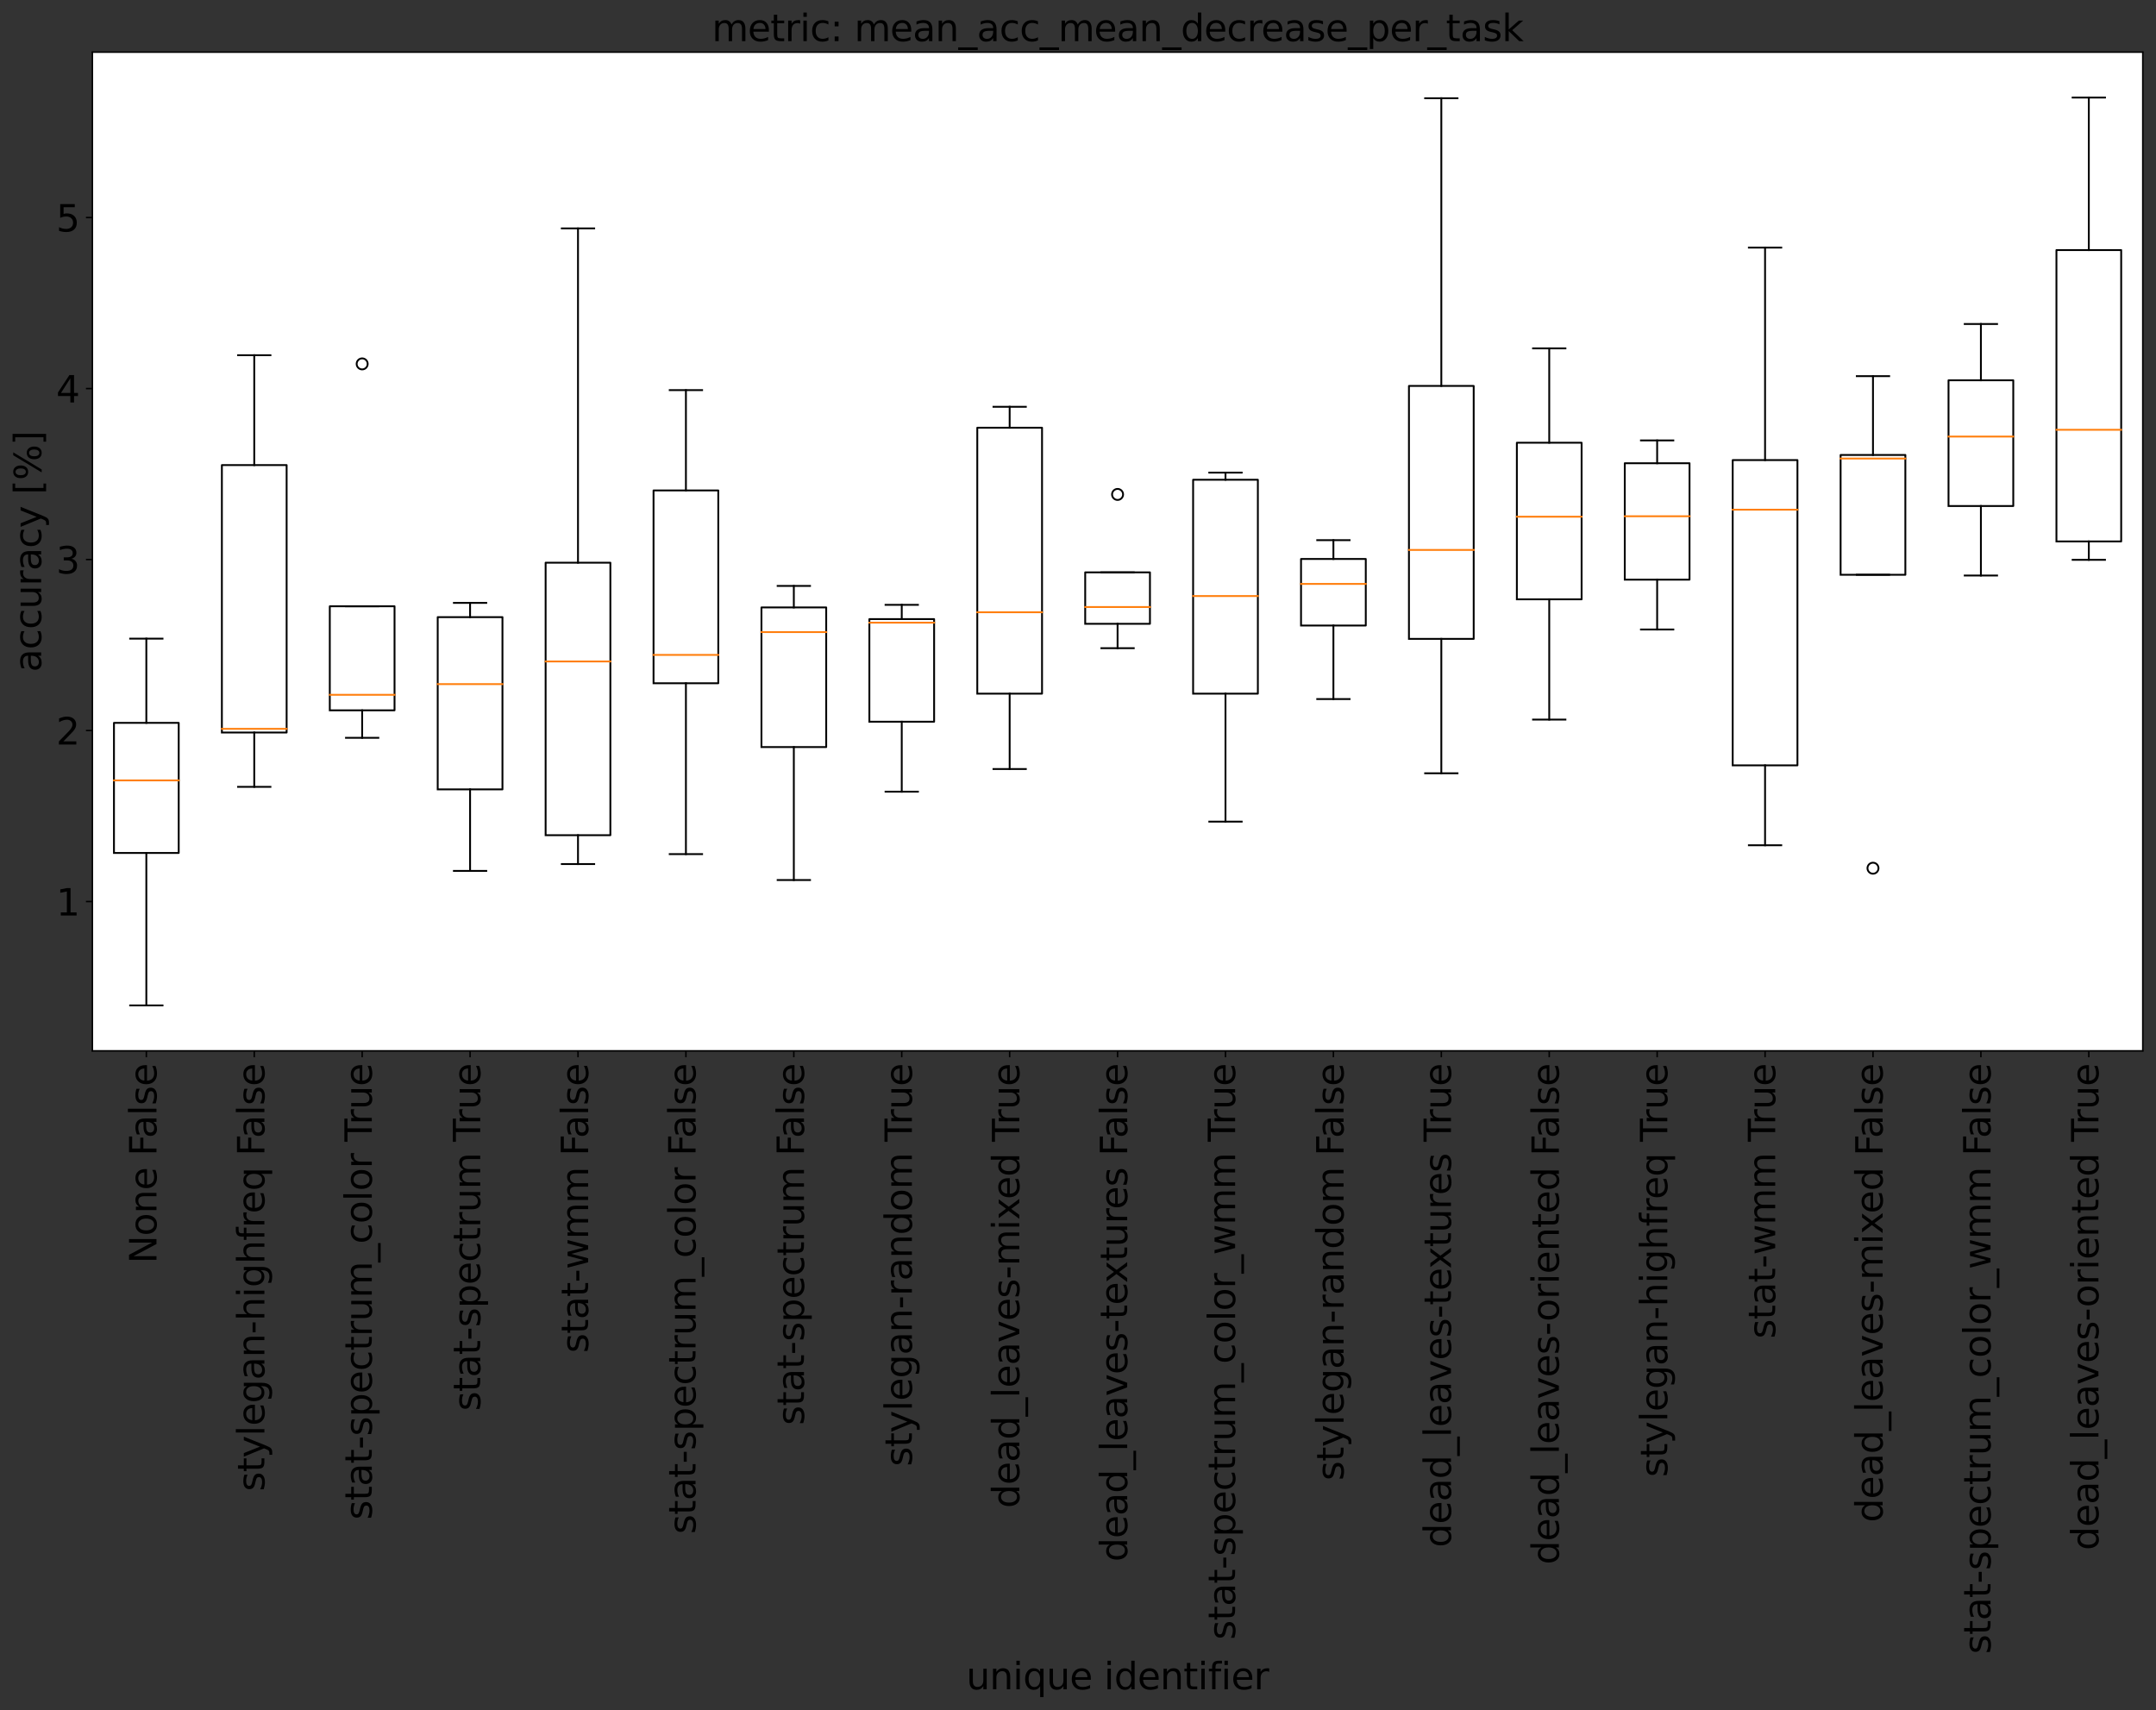 <?xml version="1.0" encoding="utf-8" standalone="no"?>
<!DOCTYPE svg PUBLIC "-//W3C//DTD SVG 1.1//EN"
  "http://www.w3.org/Graphics/SVG/1.1/DTD/svg11.dtd">
<svg xmlns:xlink="http://www.w3.org/1999/xlink" width="1173.481pt" height="930.903pt" viewBox="0 0 1173.481 930.903" xmlns="http://www.w3.org/2000/svg" version="1.1">
 <rect x="0" y="0" width="1173.481" height="930.903" fill="#333333" stroke="none"/>
 <defs>
  <style type="text/css">*{stroke-linejoin: round; stroke-linecap: butt}</style>
 </defs>
 <g id="figure_1">
  <g id="patch_1">
   <path d="M 0 930.903 
L 1173.481 930.903 
L 1173.481 0 
L 0 0 
L 0 930.903 
z
" style="fill: none"/>
  </g>
  <g id="axes_1">
   <g id="patch_2">
    <path d="M 50.281 571.997 
L 1166.281 571.997 
L 1166.281 28.397 
L 50.281 28.397 
z
" style="fill: #ffffff"/>
   </g>
   <g id="matplotlib.axis_1">
    <g id="xtick_1">
     <g id="line2d_1">
      <defs>
       <path id="m478cc46f12" d="M 0 0 
L 0 3.5 
" style="stroke: #000000; stroke-width: 0.8"/>
      </defs>
      <g>
       <use xlink:href="#m478cc46f12" x="79.65" y="571.997" style="stroke: #000000; stroke-width: 0.8"/>
      </g>
     </g>
     <g id="text_1">
      <!-- None False -->
      <g transform="translate(85.168 687.75)rotate(-90)scale(0.2 -0.2)">
       <defs>
        <path id="DejaVuSans-4e" d="M 628 4666 
L 1478 4666 
L 3547 763 
L 3547 4666 
L 4159 4666 
L 4159 0 
L 3309 0 
L 1241 3903 
L 1241 0 
L 628 0 
L 628 4666 
z
" transform="scale(0.016)"/>
        <path id="DejaVuSans-6f" d="M 1959 3097 
Q 1497 3097 1228 2736 
Q 959 2375 959 1747 
Q 959 1119 1226 758 
Q 1494 397 1959 397 
Q 2419 397 2687 759 
Q 2956 1122 2956 1747 
Q 2956 2369 2687 2733 
Q 2419 3097 1959 3097 
z
M 1959 3584 
Q 2709 3584 3137 3096 
Q 3566 2609 3566 1747 
Q 3566 888 3137 398 
Q 2709 -91 1959 -91 
Q 1206 -91 779 398 
Q 353 888 353 1747 
Q 353 2609 779 3096 
Q 1206 3584 1959 3584 
z
" transform="scale(0.016)"/>
        <path id="DejaVuSans-6e" d="M 3513 2113 
L 3513 0 
L 2938 0 
L 2938 2094 
Q 2938 2591 2744 2837 
Q 2550 3084 2163 3084 
Q 1697 3084 1428 2787 
Q 1159 2491 1159 1978 
L 1159 0 
L 581 0 
L 581 3500 
L 1159 3500 
L 1159 2956 
Q 1366 3272 1645 3428 
Q 1925 3584 2291 3584 
Q 2894 3584 3203 3211 
Q 3513 2838 3513 2113 
z
" transform="scale(0.016)"/>
        <path id="DejaVuSans-65" d="M 3597 1894 
L 3597 1613 
L 953 1613 
Q 991 1019 1311 708 
Q 1631 397 2203 397 
Q 2534 397 2845 478 
Q 3156 559 3463 722 
L 3463 178 
Q 3153 47 2828 -22 
Q 2503 -91 2169 -91 
Q 1331 -91 842 396 
Q 353 884 353 1716 
Q 353 2575 817 3079 
Q 1281 3584 2069 3584 
Q 2775 3584 3186 3129 
Q 3597 2675 3597 1894 
z
M 3022 2063 
Q 3016 2534 2758 2815 
Q 2500 3097 2075 3097 
Q 1594 3097 1305 2825 
Q 1016 2553 972 2059 
L 3022 2063 
z
" transform="scale(0.016)"/>
        <path id="DejaVuSans-20" transform="scale(0.016)"/>
        <path id="DejaVuSans-46" d="M 628 4666 
L 3309 4666 
L 3309 4134 
L 1259 4134 
L 1259 2759 
L 3109 2759 
L 3109 2228 
L 1259 2228 
L 1259 0 
L 628 0 
L 628 4666 
z
" transform="scale(0.016)"/>
        <path id="DejaVuSans-61" d="M 2194 1759 
Q 1497 1759 1228 1600 
Q 959 1441 959 1056 
Q 959 750 1161 570 
Q 1363 391 1709 391 
Q 2188 391 2477 730 
Q 2766 1069 2766 1631 
L 2766 1759 
L 2194 1759 
z
M 3341 1997 
L 3341 0 
L 2766 0 
L 2766 531 
Q 2569 213 2275 61 
Q 1981 -91 1556 -91 
Q 1019 -91 701 211 
Q 384 513 384 1019 
Q 384 1609 779 1909 
Q 1175 2209 1959 2209 
L 2766 2209 
L 2766 2266 
Q 2766 2663 2505 2880 
Q 2244 3097 1772 3097 
Q 1472 3097 1187 3025 
Q 903 2953 641 2809 
L 641 3341 
Q 956 3463 1253 3523 
Q 1550 3584 1831 3584 
Q 2591 3584 2966 3190 
Q 3341 2797 3341 1997 
z
" transform="scale(0.016)"/>
        <path id="DejaVuSans-6c" d="M 603 4863 
L 1178 4863 
L 1178 0 
L 603 0 
L 603 4863 
z
" transform="scale(0.016)"/>
        <path id="DejaVuSans-73" d="M 2834 3397 
L 2834 2853 
Q 2591 2978 2328 3040 
Q 2066 3103 1784 3103 
Q 1356 3103 1142 2972 
Q 928 2841 928 2578 
Q 928 2378 1081 2264 
Q 1234 2150 1697 2047 
L 1894 2003 
Q 2506 1872 2764 1633 
Q 3022 1394 3022 966 
Q 3022 478 2636 193 
Q 2250 -91 1575 -91 
Q 1294 -91 989 -36 
Q 684 19 347 128 
L 347 722 
Q 666 556 975 473 
Q 1284 391 1588 391 
Q 1994 391 2212 530 
Q 2431 669 2431 922 
Q 2431 1156 2273 1281 
Q 2116 1406 1581 1522 
L 1381 1569 
Q 847 1681 609 1914 
Q 372 2147 372 2553 
Q 372 3047 722 3315 
Q 1072 3584 1716 3584 
Q 2034 3584 2315 3537 
Q 2597 3491 2834 3397 
z
" transform="scale(0.016)"/>
       </defs>
       <use xlink:href="#DejaVuSans-4e"/>
       <use xlink:href="#DejaVuSans-6f" x="74.805"/>
       <use xlink:href="#DejaVuSans-6e" x="135.986"/>
       <use xlink:href="#DejaVuSans-65" x="199.365"/>
       <use xlink:href="#DejaVuSans-20" x="260.889"/>
       <use xlink:href="#DejaVuSans-46" x="292.676"/>
       <use xlink:href="#DejaVuSans-61" x="341.07"/>
       <use xlink:href="#DejaVuSans-6c" x="402.35"/>
       <use xlink:href="#DejaVuSans-73" x="430.133"/>
       <use xlink:href="#DejaVuSans-65" x="482.232"/>
      </g>
     </g>
    </g>
    <g id="xtick_2">
     <g id="line2d_2">
      <g>
       <use xlink:href="#m478cc46f12" x="138.387" y="571.997" style="stroke: #000000; stroke-width: 0.8"/>
      </g>
     </g>
     <g id="text_2">
      <!-- stylegan-highfreq False -->
      <g transform="translate(143.905 811.791)rotate(-90)scale(0.2 -0.2)">
       <defs>
        <path id="DejaVuSans-74" d="M 1172 4494 
L 1172 3500 
L 2356 3500 
L 2356 3053 
L 1172 3053 
L 1172 1153 
Q 1172 725 1289 603 
Q 1406 481 1766 481 
L 2356 481 
L 2356 0 
L 1766 0 
Q 1100 0 847 248 
Q 594 497 594 1153 
L 594 3053 
L 172 3053 
L 172 3500 
L 594 3500 
L 594 4494 
L 1172 4494 
z
" transform="scale(0.016)"/>
        <path id="DejaVuSans-79" d="M 2059 -325 
Q 1816 -950 1584 -1140 
Q 1353 -1331 966 -1331 
L 506 -1331 
L 506 -850 
L 844 -850 
Q 1081 -850 1212 -737 
Q 1344 -625 1503 -206 
L 1606 56 
L 191 3500 
L 800 3500 
L 1894 763 
L 2988 3500 
L 3597 3500 
L 2059 -325 
z
" transform="scale(0.016)"/>
        <path id="DejaVuSans-67" d="M 2906 1791 
Q 2906 2416 2648 2759 
Q 2391 3103 1925 3103 
Q 1463 3103 1205 2759 
Q 947 2416 947 1791 
Q 947 1169 1205 825 
Q 1463 481 1925 481 
Q 2391 481 2648 825 
Q 2906 1169 2906 1791 
z
M 3481 434 
Q 3481 -459 3084 -895 
Q 2688 -1331 1869 -1331 
Q 1566 -1331 1297 -1286 
Q 1028 -1241 775 -1147 
L 775 -588 
Q 1028 -725 1275 -790 
Q 1522 -856 1778 -856 
Q 2344 -856 2625 -561 
Q 2906 -266 2906 331 
L 2906 616 
Q 2728 306 2450 153 
Q 2172 0 1784 0 
Q 1141 0 747 490 
Q 353 981 353 1791 
Q 353 2603 747 3093 
Q 1141 3584 1784 3584 
Q 2172 3584 2450 3431 
Q 2728 3278 2906 2969 
L 2906 3500 
L 3481 3500 
L 3481 434 
z
" transform="scale(0.016)"/>
        <path id="DejaVuSans-2d" d="M 313 2009 
L 1997 2009 
L 1997 1497 
L 313 1497 
L 313 2009 
z
" transform="scale(0.016)"/>
        <path id="DejaVuSans-68" d="M 3513 2113 
L 3513 0 
L 2938 0 
L 2938 2094 
Q 2938 2591 2744 2837 
Q 2550 3084 2163 3084 
Q 1697 3084 1428 2787 
Q 1159 2491 1159 1978 
L 1159 0 
L 581 0 
L 581 4863 
L 1159 4863 
L 1159 2956 
Q 1366 3272 1645 3428 
Q 1925 3584 2291 3584 
Q 2894 3584 3203 3211 
Q 3513 2838 3513 2113 
z
" transform="scale(0.016)"/>
        <path id="DejaVuSans-69" d="M 603 3500 
L 1178 3500 
L 1178 0 
L 603 0 
L 603 3500 
z
M 603 4863 
L 1178 4863 
L 1178 4134 
L 603 4134 
L 603 4863 
z
" transform="scale(0.016)"/>
        <path id="DejaVuSans-66" d="M 2375 4863 
L 2375 4384 
L 1825 4384 
Q 1516 4384 1395 4259 
Q 1275 4134 1275 3809 
L 1275 3500 
L 2222 3500 
L 2222 3053 
L 1275 3053 
L 1275 0 
L 697 0 
L 697 3053 
L 147 3053 
L 147 3500 
L 697 3500 
L 697 3744 
Q 697 4328 969 4595 
Q 1241 4863 1831 4863 
L 2375 4863 
z
" transform="scale(0.016)"/>
        <path id="DejaVuSans-72" d="M 2631 2963 
Q 2534 3019 2420 3045 
Q 2306 3072 2169 3072 
Q 1681 3072 1420 2755 
Q 1159 2438 1159 1844 
L 1159 0 
L 581 0 
L 581 3500 
L 1159 3500 
L 1159 2956 
Q 1341 3275 1631 3429 
Q 1922 3584 2338 3584 
Q 2397 3584 2469 3576 
Q 2541 3569 2628 3553 
L 2631 2963 
z
" transform="scale(0.016)"/>
        <path id="DejaVuSans-71" d="M 947 1747 
Q 947 1113 1208 752 
Q 1469 391 1925 391 
Q 2381 391 2643 752 
Q 2906 1113 2906 1747 
Q 2906 2381 2643 2742 
Q 2381 3103 1925 3103 
Q 1469 3103 1208 2742 
Q 947 2381 947 1747 
z
M 2906 525 
Q 2725 213 2448 61 
Q 2172 -91 1784 -91 
Q 1150 -91 751 415 
Q 353 922 353 1747 
Q 353 2572 751 3078 
Q 1150 3584 1784 3584 
Q 2172 3584 2448 3432 
Q 2725 3281 2906 2969 
L 2906 3500 
L 3481 3500 
L 3481 -1331 
L 2906 -1331 
L 2906 525 
z
" transform="scale(0.016)"/>
       </defs>
       <use xlink:href="#DejaVuSans-73"/>
       <use xlink:href="#DejaVuSans-74" x="52.1"/>
       <use xlink:href="#DejaVuSans-79" x="91.309"/>
       <use xlink:href="#DejaVuSans-6c" x="150.488"/>
       <use xlink:href="#DejaVuSans-65" x="178.271"/>
       <use xlink:href="#DejaVuSans-67" x="239.795"/>
       <use xlink:href="#DejaVuSans-61" x="303.271"/>
       <use xlink:href="#DejaVuSans-6e" x="364.551"/>
       <use xlink:href="#DejaVuSans-2d" x="427.93"/>
       <use xlink:href="#DejaVuSans-68" x="464.014"/>
       <use xlink:href="#DejaVuSans-69" x="527.393"/>
       <use xlink:href="#DejaVuSans-67" x="555.176"/>
       <use xlink:href="#DejaVuSans-68" x="618.652"/>
       <use xlink:href="#DejaVuSans-66" x="682.031"/>
       <use xlink:href="#DejaVuSans-72" x="717.236"/>
       <use xlink:href="#DejaVuSans-65" x="756.1"/>
       <use xlink:href="#DejaVuSans-71" x="817.623"/>
       <use xlink:href="#DejaVuSans-20" x="881.1"/>
       <use xlink:href="#DejaVuSans-46" x="912.887"/>
       <use xlink:href="#DejaVuSans-61" x="961.281"/>
       <use xlink:href="#DejaVuSans-6c" x="1022.561"/>
       <use xlink:href="#DejaVuSans-73" x="1050.344"/>
       <use xlink:href="#DejaVuSans-65" x="1102.443"/>
      </g>
     </g>
    </g>
    <g id="xtick_3">
     <g id="line2d_3">
      <g>
       <use xlink:href="#m478cc46f12" x="197.123" y="571.997" style="stroke: #000000; stroke-width: 0.8"/>
      </g>
     </g>
     <g id="text_3">
      <!-- stat-spectrum_color True -->
      <g transform="translate(202.364 827.281)rotate(-90)scale(0.2 -0.2)">
       <defs>
        <path id="DejaVuSans-70" d="M 1159 525 
L 1159 -1331 
L 581 -1331 
L 581 3500 
L 1159 3500 
L 1159 2969 
Q 1341 3281 1617 3432 
Q 1894 3584 2278 3584 
Q 2916 3584 3314 3078 
Q 3713 2572 3713 1747 
Q 3713 922 3314 415 
Q 2916 -91 2278 -91 
Q 1894 -91 1617 61 
Q 1341 213 1159 525 
z
M 3116 1747 
Q 3116 2381 2855 2742 
Q 2594 3103 2138 3103 
Q 1681 3103 1420 2742 
Q 1159 2381 1159 1747 
Q 1159 1113 1420 752 
Q 1681 391 2138 391 
Q 2594 391 2855 752 
Q 3116 1113 3116 1747 
z
" transform="scale(0.016)"/>
        <path id="DejaVuSans-63" d="M 3122 3366 
L 3122 2828 
Q 2878 2963 2633 3030 
Q 2388 3097 2138 3097 
Q 1578 3097 1268 2742 
Q 959 2388 959 1747 
Q 959 1106 1268 751 
Q 1578 397 2138 397 
Q 2388 397 2633 464 
Q 2878 531 3122 666 
L 3122 134 
Q 2881 22 2623 -34 
Q 2366 -91 2075 -91 
Q 1284 -91 818 406 
Q 353 903 353 1747 
Q 353 2603 823 3093 
Q 1294 3584 2113 3584 
Q 2378 3584 2631 3529 
Q 2884 3475 3122 3366 
z
" transform="scale(0.016)"/>
        <path id="DejaVuSans-75" d="M 544 1381 
L 544 3500 
L 1119 3500 
L 1119 1403 
Q 1119 906 1312 657 
Q 1506 409 1894 409 
Q 2359 409 2629 706 
Q 2900 1003 2900 1516 
L 2900 3500 
L 3475 3500 
L 3475 0 
L 2900 0 
L 2900 538 
Q 2691 219 2414 64 
Q 2138 -91 1772 -91 
Q 1169 -91 856 284 
Q 544 659 544 1381 
z
M 1991 3584 
L 1991 3584 
z
" transform="scale(0.016)"/>
        <path id="DejaVuSans-6d" d="M 3328 2828 
Q 3544 3216 3844 3400 
Q 4144 3584 4550 3584 
Q 5097 3584 5394 3201 
Q 5691 2819 5691 2113 
L 5691 0 
L 5113 0 
L 5113 2094 
Q 5113 2597 4934 2840 
Q 4756 3084 4391 3084 
Q 3944 3084 3684 2787 
Q 3425 2491 3425 1978 
L 3425 0 
L 2847 0 
L 2847 2094 
Q 2847 2600 2669 2842 
Q 2491 3084 2119 3084 
Q 1678 3084 1418 2786 
Q 1159 2488 1159 1978 
L 1159 0 
L 581 0 
L 581 3500 
L 1159 3500 
L 1159 2956 
Q 1356 3278 1631 3431 
Q 1906 3584 2284 3584 
Q 2666 3584 2933 3390 
Q 3200 3197 3328 2828 
z
" transform="scale(0.016)"/>
        <path id="DejaVuSans-5f" d="M 3263 -1063 
L 3263 -1509 
L -63 -1509 
L -63 -1063 
L 3263 -1063 
z
" transform="scale(0.016)"/>
        <path id="DejaVuSans-54" d="M -19 4666 
L 3928 4666 
L 3928 4134 
L 2272 4134 
L 2272 0 
L 1638 0 
L 1638 4134 
L -19 4134 
L -19 4666 
z
" transform="scale(0.016)"/>
       </defs>
       <use xlink:href="#DejaVuSans-73"/>
       <use xlink:href="#DejaVuSans-74" x="52.1"/>
       <use xlink:href="#DejaVuSans-61" x="91.309"/>
       <use xlink:href="#DejaVuSans-74" x="152.588"/>
       <use xlink:href="#DejaVuSans-2d" x="191.797"/>
       <use xlink:href="#DejaVuSans-73" x="227.881"/>
       <use xlink:href="#DejaVuSans-70" x="279.98"/>
       <use xlink:href="#DejaVuSans-65" x="343.457"/>
       <use xlink:href="#DejaVuSans-63" x="404.98"/>
       <use xlink:href="#DejaVuSans-74" x="459.961"/>
       <use xlink:href="#DejaVuSans-72" x="499.17"/>
       <use xlink:href="#DejaVuSans-75" x="540.283"/>
       <use xlink:href="#DejaVuSans-6d" x="603.662"/>
       <use xlink:href="#DejaVuSans-5f" x="701.074"/>
       <use xlink:href="#DejaVuSans-63" x="751.074"/>
       <use xlink:href="#DejaVuSans-6f" x="806.055"/>
       <use xlink:href="#DejaVuSans-6c" x="867.236"/>
       <use xlink:href="#DejaVuSans-6f" x="895.02"/>
       <use xlink:href="#DejaVuSans-72" x="956.201"/>
       <use xlink:href="#DejaVuSans-20" x="997.314"/>
       <use xlink:href="#DejaVuSans-54" x="1029.102"/>
       <use xlink:href="#DejaVuSans-72" x="1075.436"/>
       <use xlink:href="#DejaVuSans-75" x="1116.549"/>
       <use xlink:href="#DejaVuSans-65" x="1179.928"/>
      </g>
     </g>
    </g>
    <g id="xtick_4">
     <g id="line2d_4">
      <g>
       <use xlink:href="#m478cc46f12" x="255.86" y="571.997" style="stroke: #000000; stroke-width: 0.8"/>
      </g>
     </g>
     <g id="text_4">
      <!-- stat-spectrum True -->
      <g transform="translate(261.379 768.031)rotate(-90)scale(0.2 -0.2)">
       <use xlink:href="#DejaVuSans-73"/>
       <use xlink:href="#DejaVuSans-74" x="52.1"/>
       <use xlink:href="#DejaVuSans-61" x="91.309"/>
       <use xlink:href="#DejaVuSans-74" x="152.588"/>
       <use xlink:href="#DejaVuSans-2d" x="191.797"/>
       <use xlink:href="#DejaVuSans-73" x="227.881"/>
       <use xlink:href="#DejaVuSans-70" x="279.98"/>
       <use xlink:href="#DejaVuSans-65" x="343.457"/>
       <use xlink:href="#DejaVuSans-63" x="404.98"/>
       <use xlink:href="#DejaVuSans-74" x="459.961"/>
       <use xlink:href="#DejaVuSans-72" x="499.17"/>
       <use xlink:href="#DejaVuSans-75" x="540.283"/>
       <use xlink:href="#DejaVuSans-6d" x="603.662"/>
       <use xlink:href="#DejaVuSans-20" x="701.074"/>
       <use xlink:href="#DejaVuSans-54" x="732.861"/>
       <use xlink:href="#DejaVuSans-72" x="779.195"/>
       <use xlink:href="#DejaVuSans-75" x="820.309"/>
       <use xlink:href="#DejaVuSans-65" x="883.688"/>
      </g>
     </g>
    </g>
    <g id="xtick_5">
     <g id="line2d_5">
      <g>
       <use xlink:href="#m478cc46f12" x="314.597" y="571.997" style="stroke: #000000; stroke-width: 0.8"/>
      </g>
     </g>
     <g id="text_5">
      <!-- stat-wmm False -->
      <g transform="translate(320.116 736.459)rotate(-90)scale(0.2 -0.2)">
       <defs>
        <path id="DejaVuSans-77" d="M 269 3500 
L 844 3500 
L 1563 769 
L 2278 3500 
L 2956 3500 
L 3675 769 
L 4391 3500 
L 4966 3500 
L 4050 0 
L 3372 0 
L 2619 2869 
L 1863 0 
L 1184 0 
L 269 3500 
z
" transform="scale(0.016)"/>
       </defs>
       <use xlink:href="#DejaVuSans-73"/>
       <use xlink:href="#DejaVuSans-74" x="52.1"/>
       <use xlink:href="#DejaVuSans-61" x="91.309"/>
       <use xlink:href="#DejaVuSans-74" x="152.588"/>
       <use xlink:href="#DejaVuSans-2d" x="191.797"/>
       <use xlink:href="#DejaVuSans-77" x="227.881"/>
       <use xlink:href="#DejaVuSans-6d" x="309.668"/>
       <use xlink:href="#DejaVuSans-6d" x="407.08"/>
       <use xlink:href="#DejaVuSans-20" x="504.492"/>
       <use xlink:href="#DejaVuSans-46" x="536.279"/>
       <use xlink:href="#DejaVuSans-61" x="584.674"/>
       <use xlink:href="#DejaVuSans-6c" x="645.953"/>
       <use xlink:href="#DejaVuSans-73" x="673.736"/>
       <use xlink:href="#DejaVuSans-65" x="725.836"/>
      </g>
     </g>
    </g>
    <g id="xtick_6">
     <g id="line2d_6">
      <g>
       <use xlink:href="#m478cc46f12" x="373.334" y="571.997" style="stroke: #000000; stroke-width: 0.8"/>
      </g>
     </g>
     <g id="text_6">
      <!-- stat-spectrum_color False -->
      <g transform="translate(378.575 835.028)rotate(-90)scale(0.2 -0.2)">
       <use xlink:href="#DejaVuSans-73"/>
       <use xlink:href="#DejaVuSans-74" x="52.1"/>
       <use xlink:href="#DejaVuSans-61" x="91.309"/>
       <use xlink:href="#DejaVuSans-74" x="152.588"/>
       <use xlink:href="#DejaVuSans-2d" x="191.797"/>
       <use xlink:href="#DejaVuSans-73" x="227.881"/>
       <use xlink:href="#DejaVuSans-70" x="279.98"/>
       <use xlink:href="#DejaVuSans-65" x="343.457"/>
       <use xlink:href="#DejaVuSans-63" x="404.98"/>
       <use xlink:href="#DejaVuSans-74" x="459.961"/>
       <use xlink:href="#DejaVuSans-72" x="499.17"/>
       <use xlink:href="#DejaVuSans-75" x="540.283"/>
       <use xlink:href="#DejaVuSans-6d" x="603.662"/>
       <use xlink:href="#DejaVuSans-5f" x="701.074"/>
       <use xlink:href="#DejaVuSans-63" x="751.074"/>
       <use xlink:href="#DejaVuSans-6f" x="806.055"/>
       <use xlink:href="#DejaVuSans-6c" x="867.236"/>
       <use xlink:href="#DejaVuSans-6f" x="895.02"/>
       <use xlink:href="#DejaVuSans-72" x="956.201"/>
       <use xlink:href="#DejaVuSans-20" x="997.314"/>
       <use xlink:href="#DejaVuSans-46" x="1029.102"/>
       <use xlink:href="#DejaVuSans-61" x="1077.496"/>
       <use xlink:href="#DejaVuSans-6c" x="1138.775"/>
       <use xlink:href="#DejaVuSans-73" x="1166.559"/>
       <use xlink:href="#DejaVuSans-65" x="1218.658"/>
      </g>
     </g>
    </g>
    <g id="xtick_7">
     <g id="line2d_7">
      <g>
       <use xlink:href="#m478cc46f12" x="432.071" y="571.997" style="stroke: #000000; stroke-width: 0.8"/>
      </g>
     </g>
     <g id="text_7">
      <!-- stat-spectrum False -->
      <g transform="translate(437.589 775.778)rotate(-90)scale(0.2 -0.2)">
       <use xlink:href="#DejaVuSans-73"/>
       <use xlink:href="#DejaVuSans-74" x="52.1"/>
       <use xlink:href="#DejaVuSans-61" x="91.309"/>
       <use xlink:href="#DejaVuSans-74" x="152.588"/>
       <use xlink:href="#DejaVuSans-2d" x="191.797"/>
       <use xlink:href="#DejaVuSans-73" x="227.881"/>
       <use xlink:href="#DejaVuSans-70" x="279.98"/>
       <use xlink:href="#DejaVuSans-65" x="343.457"/>
       <use xlink:href="#DejaVuSans-63" x="404.98"/>
       <use xlink:href="#DejaVuSans-74" x="459.961"/>
       <use xlink:href="#DejaVuSans-72" x="499.17"/>
       <use xlink:href="#DejaVuSans-75" x="540.283"/>
       <use xlink:href="#DejaVuSans-6d" x="603.662"/>
       <use xlink:href="#DejaVuSans-20" x="701.074"/>
       <use xlink:href="#DejaVuSans-46" x="732.861"/>
       <use xlink:href="#DejaVuSans-61" x="781.256"/>
       <use xlink:href="#DejaVuSans-6c" x="842.535"/>
       <use xlink:href="#DejaVuSans-73" x="870.318"/>
       <use xlink:href="#DejaVuSans-65" x="922.418"/>
      </g>
     </g>
    </g>
    <g id="xtick_8">
     <g id="line2d_8">
      <g>
       <use xlink:href="#m478cc46f12" x="490.808" y="571.997" style="stroke: #000000; stroke-width: 0.8"/>
      </g>
     </g>
     <g id="text_8">
      <!-- stylegan-random True -->
      <g transform="translate(496.326 798.194)rotate(-90)scale(0.2 -0.2)">
       <defs>
        <path id="DejaVuSans-64" d="M 2906 2969 
L 2906 4863 
L 3481 4863 
L 3481 0 
L 2906 0 
L 2906 525 
Q 2725 213 2448 61 
Q 2172 -91 1784 -91 
Q 1150 -91 751 415 
Q 353 922 353 1747 
Q 353 2572 751 3078 
Q 1150 3584 1784 3584 
Q 2172 3584 2448 3432 
Q 2725 3281 2906 2969 
z
M 947 1747 
Q 947 1113 1208 752 
Q 1469 391 1925 391 
Q 2381 391 2643 752 
Q 2906 1113 2906 1747 
Q 2906 2381 2643 2742 
Q 2381 3103 1925 3103 
Q 1469 3103 1208 2742 
Q 947 2381 947 1747 
z
" transform="scale(0.016)"/>
       </defs>
       <use xlink:href="#DejaVuSans-73"/>
       <use xlink:href="#DejaVuSans-74" x="52.1"/>
       <use xlink:href="#DejaVuSans-79" x="91.309"/>
       <use xlink:href="#DejaVuSans-6c" x="150.488"/>
       <use xlink:href="#DejaVuSans-65" x="178.271"/>
       <use xlink:href="#DejaVuSans-67" x="239.795"/>
       <use xlink:href="#DejaVuSans-61" x="303.271"/>
       <use xlink:href="#DejaVuSans-6e" x="364.551"/>
       <use xlink:href="#DejaVuSans-2d" x="427.93"/>
       <use xlink:href="#DejaVuSans-72" x="464.014"/>
       <use xlink:href="#DejaVuSans-61" x="505.127"/>
       <use xlink:href="#DejaVuSans-6e" x="566.406"/>
       <use xlink:href="#DejaVuSans-64" x="629.785"/>
       <use xlink:href="#DejaVuSans-6f" x="693.262"/>
       <use xlink:href="#DejaVuSans-6d" x="754.443"/>
       <use xlink:href="#DejaVuSans-20" x="851.855"/>
       <use xlink:href="#DejaVuSans-54" x="883.643"/>
       <use xlink:href="#DejaVuSans-72" x="929.977"/>
       <use xlink:href="#DejaVuSans-75" x="971.09"/>
       <use xlink:href="#DejaVuSans-65" x="1034.469"/>
      </g>
     </g>
    </g>
    <g id="xtick_9">
     <g id="line2d_9">
      <g>
       <use xlink:href="#m478cc46f12" x="549.544" y="571.997" style="stroke: #000000; stroke-width: 0.8"/>
      </g>
     </g>
     <g id="text_9">
      <!-- dead_leaves-mixed True -->
      <g transform="translate(554.785 820.928)rotate(-90)scale(0.2 -0.2)">
       <defs>
        <path id="DejaVuSans-76" d="M 191 3500 
L 800 3500 
L 1894 563 
L 2988 3500 
L 3597 3500 
L 2284 0 
L 1503 0 
L 191 3500 
z
" transform="scale(0.016)"/>
        <path id="DejaVuSans-78" d="M 3513 3500 
L 2247 1797 
L 3578 0 
L 2900 0 
L 1881 1375 
L 863 0 
L 184 0 
L 1544 1831 
L 300 3500 
L 978 3500 
L 1906 2253 
L 2834 3500 
L 3513 3500 
z
" transform="scale(0.016)"/>
       </defs>
       <use xlink:href="#DejaVuSans-64"/>
       <use xlink:href="#DejaVuSans-65" x="63.477"/>
       <use xlink:href="#DejaVuSans-61" x="125"/>
       <use xlink:href="#DejaVuSans-64" x="186.279"/>
       <use xlink:href="#DejaVuSans-5f" x="249.756"/>
       <use xlink:href="#DejaVuSans-6c" x="299.756"/>
       <use xlink:href="#DejaVuSans-65" x="327.539"/>
       <use xlink:href="#DejaVuSans-61" x="389.062"/>
       <use xlink:href="#DejaVuSans-76" x="450.342"/>
       <use xlink:href="#DejaVuSans-65" x="509.521"/>
       <use xlink:href="#DejaVuSans-73" x="571.045"/>
       <use xlink:href="#DejaVuSans-2d" x="623.145"/>
       <use xlink:href="#DejaVuSans-6d" x="659.229"/>
       <use xlink:href="#DejaVuSans-69" x="756.641"/>
       <use xlink:href="#DejaVuSans-78" x="784.424"/>
       <use xlink:href="#DejaVuSans-65" x="840.479"/>
       <use xlink:href="#DejaVuSans-64" x="902.002"/>
       <use xlink:href="#DejaVuSans-20" x="965.479"/>
       <use xlink:href="#DejaVuSans-54" x="997.266"/>
       <use xlink:href="#DejaVuSans-72" x="1043.6"/>
       <use xlink:href="#DejaVuSans-75" x="1084.713"/>
       <use xlink:href="#DejaVuSans-65" x="1148.092"/>
      </g>
     </g>
    </g>
    <g id="xtick_10">
     <g id="line2d_10">
      <g>
       <use xlink:href="#m478cc46f12" x="608.281" y="571.997" style="stroke: #000000; stroke-width: 0.8"/>
      </g>
     </g>
     <g id="text_10">
      <!-- dead_leaves-textures False -->
      <g transform="translate(613.522 850.069)rotate(-90)scale(0.2 -0.2)">
       <use xlink:href="#DejaVuSans-64"/>
       <use xlink:href="#DejaVuSans-65" x="63.477"/>
       <use xlink:href="#DejaVuSans-61" x="125"/>
       <use xlink:href="#DejaVuSans-64" x="186.279"/>
       <use xlink:href="#DejaVuSans-5f" x="249.756"/>
       <use xlink:href="#DejaVuSans-6c" x="299.756"/>
       <use xlink:href="#DejaVuSans-65" x="327.539"/>
       <use xlink:href="#DejaVuSans-61" x="389.062"/>
       <use xlink:href="#DejaVuSans-76" x="450.342"/>
       <use xlink:href="#DejaVuSans-65" x="509.521"/>
       <use xlink:href="#DejaVuSans-73" x="571.045"/>
       <use xlink:href="#DejaVuSans-2d" x="623.145"/>
       <use xlink:href="#DejaVuSans-74" x="659.229"/>
       <use xlink:href="#DejaVuSans-65" x="698.438"/>
       <use xlink:href="#DejaVuSans-78" x="758.211"/>
       <use xlink:href="#DejaVuSans-74" x="817.391"/>
       <use xlink:href="#DejaVuSans-75" x="856.6"/>
       <use xlink:href="#DejaVuSans-72" x="919.979"/>
       <use xlink:href="#DejaVuSans-65" x="958.842"/>
       <use xlink:href="#DejaVuSans-73" x="1020.365"/>
       <use xlink:href="#DejaVuSans-20" x="1072.465"/>
       <use xlink:href="#DejaVuSans-46" x="1104.252"/>
       <use xlink:href="#DejaVuSans-61" x="1152.646"/>
       <use xlink:href="#DejaVuSans-6c" x="1213.926"/>
       <use xlink:href="#DejaVuSans-73" x="1241.709"/>
       <use xlink:href="#DejaVuSans-65" x="1293.809"/>
      </g>
     </g>
    </g>
    <g id="xtick_11">
     <g id="line2d_11">
      <g>
       <use xlink:href="#m478cc46f12" x="667.018" y="571.997" style="stroke: #000000; stroke-width: 0.8"/>
      </g>
     </g>
     <g id="text_11">
      <!-- stat-spectrum_color_wmm True -->
      <g transform="translate(672.259 892.6)rotate(-90)scale(0.2 -0.2)">
       <use xlink:href="#DejaVuSans-73"/>
       <use xlink:href="#DejaVuSans-74" x="52.1"/>
       <use xlink:href="#DejaVuSans-61" x="91.309"/>
       <use xlink:href="#DejaVuSans-74" x="152.588"/>
       <use xlink:href="#DejaVuSans-2d" x="191.797"/>
       <use xlink:href="#DejaVuSans-73" x="227.881"/>
       <use xlink:href="#DejaVuSans-70" x="279.98"/>
       <use xlink:href="#DejaVuSans-65" x="343.457"/>
       <use xlink:href="#DejaVuSans-63" x="404.98"/>
       <use xlink:href="#DejaVuSans-74" x="459.961"/>
       <use xlink:href="#DejaVuSans-72" x="499.17"/>
       <use xlink:href="#DejaVuSans-75" x="540.283"/>
       <use xlink:href="#DejaVuSans-6d" x="603.662"/>
       <use xlink:href="#DejaVuSans-5f" x="701.074"/>
       <use xlink:href="#DejaVuSans-63" x="751.074"/>
       <use xlink:href="#DejaVuSans-6f" x="806.055"/>
       <use xlink:href="#DejaVuSans-6c" x="867.236"/>
       <use xlink:href="#DejaVuSans-6f" x="895.02"/>
       <use xlink:href="#DejaVuSans-72" x="956.201"/>
       <use xlink:href="#DejaVuSans-5f" x="997.314"/>
       <use xlink:href="#DejaVuSans-77" x="1047.314"/>
       <use xlink:href="#DejaVuSans-6d" x="1129.102"/>
       <use xlink:href="#DejaVuSans-6d" x="1226.514"/>
       <use xlink:href="#DejaVuSans-20" x="1323.926"/>
       <use xlink:href="#DejaVuSans-54" x="1355.713"/>
       <use xlink:href="#DejaVuSans-72" x="1402.047"/>
       <use xlink:href="#DejaVuSans-75" x="1443.16"/>
       <use xlink:href="#DejaVuSans-65" x="1506.539"/>
      </g>
     </g>
    </g>
    <g id="xtick_12">
     <g id="line2d_12">
      <g>
       <use xlink:href="#m478cc46f12" x="725.755" y="571.997" style="stroke: #000000; stroke-width: 0.8"/>
      </g>
     </g>
     <g id="text_12">
      <!-- stylegan-random False -->
      <g transform="translate(731.274 805.941)rotate(-90)scale(0.2 -0.2)">
       <use xlink:href="#DejaVuSans-73"/>
       <use xlink:href="#DejaVuSans-74" x="52.1"/>
       <use xlink:href="#DejaVuSans-79" x="91.309"/>
       <use xlink:href="#DejaVuSans-6c" x="150.488"/>
       <use xlink:href="#DejaVuSans-65" x="178.271"/>
       <use xlink:href="#DejaVuSans-67" x="239.795"/>
       <use xlink:href="#DejaVuSans-61" x="303.271"/>
       <use xlink:href="#DejaVuSans-6e" x="364.551"/>
       <use xlink:href="#DejaVuSans-2d" x="427.93"/>
       <use xlink:href="#DejaVuSans-72" x="464.014"/>
       <use xlink:href="#DejaVuSans-61" x="505.127"/>
       <use xlink:href="#DejaVuSans-6e" x="566.406"/>
       <use xlink:href="#DejaVuSans-64" x="629.785"/>
       <use xlink:href="#DejaVuSans-6f" x="693.262"/>
       <use xlink:href="#DejaVuSans-6d" x="754.443"/>
       <use xlink:href="#DejaVuSans-20" x="851.855"/>
       <use xlink:href="#DejaVuSans-46" x="883.643"/>
       <use xlink:href="#DejaVuSans-61" x="932.037"/>
       <use xlink:href="#DejaVuSans-6c" x="993.316"/>
       <use xlink:href="#DejaVuSans-73" x="1021.1"/>
       <use xlink:href="#DejaVuSans-65" x="1073.199"/>
      </g>
     </g>
    </g>
    <g id="xtick_13">
     <g id="line2d_13">
      <g>
       <use xlink:href="#m478cc46f12" x="784.492" y="571.997" style="stroke: #000000; stroke-width: 0.8"/>
      </g>
     </g>
     <g id="text_13">
      <!-- dead_leaves-textures True -->
      <g transform="translate(789.732 842.322)rotate(-90)scale(0.2 -0.2)">
       <use xlink:href="#DejaVuSans-64"/>
       <use xlink:href="#DejaVuSans-65" x="63.477"/>
       <use xlink:href="#DejaVuSans-61" x="125"/>
       <use xlink:href="#DejaVuSans-64" x="186.279"/>
       <use xlink:href="#DejaVuSans-5f" x="249.756"/>
       <use xlink:href="#DejaVuSans-6c" x="299.756"/>
       <use xlink:href="#DejaVuSans-65" x="327.539"/>
       <use xlink:href="#DejaVuSans-61" x="389.062"/>
       <use xlink:href="#DejaVuSans-76" x="450.342"/>
       <use xlink:href="#DejaVuSans-65" x="509.521"/>
       <use xlink:href="#DejaVuSans-73" x="571.045"/>
       <use xlink:href="#DejaVuSans-2d" x="623.145"/>
       <use xlink:href="#DejaVuSans-74" x="659.229"/>
       <use xlink:href="#DejaVuSans-65" x="698.438"/>
       <use xlink:href="#DejaVuSans-78" x="758.211"/>
       <use xlink:href="#DejaVuSans-74" x="817.391"/>
       <use xlink:href="#DejaVuSans-75" x="856.6"/>
       <use xlink:href="#DejaVuSans-72" x="919.979"/>
       <use xlink:href="#DejaVuSans-65" x="958.842"/>
       <use xlink:href="#DejaVuSans-73" x="1020.365"/>
       <use xlink:href="#DejaVuSans-20" x="1072.465"/>
       <use xlink:href="#DejaVuSans-54" x="1104.252"/>
       <use xlink:href="#DejaVuSans-72" x="1150.586"/>
       <use xlink:href="#DejaVuSans-75" x="1191.699"/>
       <use xlink:href="#DejaVuSans-65" x="1255.078"/>
      </g>
     </g>
    </g>
    <g id="xtick_14">
     <g id="line2d_14">
      <g>
       <use xlink:href="#m478cc46f12" x="843.229" y="571.997" style="stroke: #000000; stroke-width: 0.8"/>
      </g>
     </g>
     <g id="text_14">
      <!-- dead_leaves-oriented False -->
      <g transform="translate(848.469 851.638)rotate(-90)scale(0.2 -0.2)">
       <use xlink:href="#DejaVuSans-64"/>
       <use xlink:href="#DejaVuSans-65" x="63.477"/>
       <use xlink:href="#DejaVuSans-61" x="125"/>
       <use xlink:href="#DejaVuSans-64" x="186.279"/>
       <use xlink:href="#DejaVuSans-5f" x="249.756"/>
       <use xlink:href="#DejaVuSans-6c" x="299.756"/>
       <use xlink:href="#DejaVuSans-65" x="327.539"/>
       <use xlink:href="#DejaVuSans-61" x="389.062"/>
       <use xlink:href="#DejaVuSans-76" x="450.342"/>
       <use xlink:href="#DejaVuSans-65" x="509.521"/>
       <use xlink:href="#DejaVuSans-73" x="571.045"/>
       <use xlink:href="#DejaVuSans-2d" x="623.145"/>
       <use xlink:href="#DejaVuSans-6f" x="661.104"/>
       <use xlink:href="#DejaVuSans-72" x="722.285"/>
       <use xlink:href="#DejaVuSans-69" x="763.398"/>
       <use xlink:href="#DejaVuSans-65" x="791.182"/>
       <use xlink:href="#DejaVuSans-6e" x="852.705"/>
       <use xlink:href="#DejaVuSans-74" x="916.084"/>
       <use xlink:href="#DejaVuSans-65" x="955.293"/>
       <use xlink:href="#DejaVuSans-64" x="1016.816"/>
       <use xlink:href="#DejaVuSans-20" x="1080.293"/>
       <use xlink:href="#DejaVuSans-46" x="1112.08"/>
       <use xlink:href="#DejaVuSans-61" x="1160.475"/>
       <use xlink:href="#DejaVuSans-6c" x="1221.754"/>
       <use xlink:href="#DejaVuSans-73" x="1249.537"/>
       <use xlink:href="#DejaVuSans-65" x="1301.637"/>
      </g>
     </g>
    </g>
    <g id="xtick_15">
     <g id="line2d_15">
      <g>
       <use xlink:href="#m478cc46f12" x="901.965" y="571.997" style="stroke: #000000; stroke-width: 0.8"/>
      </g>
     </g>
     <g id="text_15">
      <!-- stylegan-highfreq True -->
      <g transform="translate(907.484 804.044)rotate(-90)scale(0.2 -0.2)">
       <use xlink:href="#DejaVuSans-73"/>
       <use xlink:href="#DejaVuSans-74" x="52.1"/>
       <use xlink:href="#DejaVuSans-79" x="91.309"/>
       <use xlink:href="#DejaVuSans-6c" x="150.488"/>
       <use xlink:href="#DejaVuSans-65" x="178.271"/>
       <use xlink:href="#DejaVuSans-67" x="239.795"/>
       <use xlink:href="#DejaVuSans-61" x="303.271"/>
       <use xlink:href="#DejaVuSans-6e" x="364.551"/>
       <use xlink:href="#DejaVuSans-2d" x="427.93"/>
       <use xlink:href="#DejaVuSans-68" x="464.014"/>
       <use xlink:href="#DejaVuSans-69" x="527.393"/>
       <use xlink:href="#DejaVuSans-67" x="555.176"/>
       <use xlink:href="#DejaVuSans-68" x="618.652"/>
       <use xlink:href="#DejaVuSans-66" x="682.031"/>
       <use xlink:href="#DejaVuSans-72" x="717.236"/>
       <use xlink:href="#DejaVuSans-65" x="756.1"/>
       <use xlink:href="#DejaVuSans-71" x="817.623"/>
       <use xlink:href="#DejaVuSans-20" x="881.1"/>
       <use xlink:href="#DejaVuSans-54" x="912.887"/>
       <use xlink:href="#DejaVuSans-72" x="959.221"/>
       <use xlink:href="#DejaVuSans-75" x="1000.334"/>
       <use xlink:href="#DejaVuSans-65" x="1063.713"/>
      </g>
     </g>
    </g>
    <g id="xtick_16">
     <g id="line2d_16">
      <g>
       <use xlink:href="#m478cc46f12" x="960.702" y="571.997" style="stroke: #000000; stroke-width: 0.8"/>
      </g>
     </g>
     <g id="text_16">
      <!-- stat-wmm True -->
      <g transform="translate(966.221 728.712)rotate(-90)scale(0.2 -0.2)">
       <use xlink:href="#DejaVuSans-73"/>
       <use xlink:href="#DejaVuSans-74" x="52.1"/>
       <use xlink:href="#DejaVuSans-61" x="91.309"/>
       <use xlink:href="#DejaVuSans-74" x="152.588"/>
       <use xlink:href="#DejaVuSans-2d" x="191.797"/>
       <use xlink:href="#DejaVuSans-77" x="227.881"/>
       <use xlink:href="#DejaVuSans-6d" x="309.668"/>
       <use xlink:href="#DejaVuSans-6d" x="407.08"/>
       <use xlink:href="#DejaVuSans-20" x="504.492"/>
       <use xlink:href="#DejaVuSans-54" x="536.279"/>
       <use xlink:href="#DejaVuSans-72" x="582.613"/>
       <use xlink:href="#DejaVuSans-75" x="623.727"/>
       <use xlink:href="#DejaVuSans-65" x="687.105"/>
      </g>
     </g>
    </g>
    <g id="xtick_17">
     <g id="line2d_17">
      <g>
       <use xlink:href="#m478cc46f12" x="1019.439" y="571.997" style="stroke: #000000; stroke-width: 0.8"/>
      </g>
     </g>
     <g id="text_17">
      <!-- dead_leaves-mixed False -->
      <g transform="translate(1024.68 828.675)rotate(-90)scale(0.2 -0.2)">
       <use xlink:href="#DejaVuSans-64"/>
       <use xlink:href="#DejaVuSans-65" x="63.477"/>
       <use xlink:href="#DejaVuSans-61" x="125"/>
       <use xlink:href="#DejaVuSans-64" x="186.279"/>
       <use xlink:href="#DejaVuSans-5f" x="249.756"/>
       <use xlink:href="#DejaVuSans-6c" x="299.756"/>
       <use xlink:href="#DejaVuSans-65" x="327.539"/>
       <use xlink:href="#DejaVuSans-61" x="389.062"/>
       <use xlink:href="#DejaVuSans-76" x="450.342"/>
       <use xlink:href="#DejaVuSans-65" x="509.521"/>
       <use xlink:href="#DejaVuSans-73" x="571.045"/>
       <use xlink:href="#DejaVuSans-2d" x="623.145"/>
       <use xlink:href="#DejaVuSans-6d" x="659.229"/>
       <use xlink:href="#DejaVuSans-69" x="756.641"/>
       <use xlink:href="#DejaVuSans-78" x="784.424"/>
       <use xlink:href="#DejaVuSans-65" x="840.479"/>
       <use xlink:href="#DejaVuSans-64" x="902.002"/>
       <use xlink:href="#DejaVuSans-20" x="965.479"/>
       <use xlink:href="#DejaVuSans-46" x="997.266"/>
       <use xlink:href="#DejaVuSans-61" x="1045.66"/>
       <use xlink:href="#DejaVuSans-6c" x="1106.939"/>
       <use xlink:href="#DejaVuSans-73" x="1134.723"/>
       <use xlink:href="#DejaVuSans-65" x="1186.822"/>
      </g>
     </g>
    </g>
    <g id="xtick_18">
     <g id="line2d_18">
      <g>
       <use xlink:href="#m478cc46f12" x="1078.176" y="571.997" style="stroke: #000000; stroke-width: 0.8"/>
      </g>
     </g>
     <g id="text_18">
      <!-- stat-spectrum_color_wmm False -->
      <g transform="translate(1083.417 900.347)rotate(-90)scale(0.2 -0.2)">
       <use xlink:href="#DejaVuSans-73"/>
       <use xlink:href="#DejaVuSans-74" x="52.1"/>
       <use xlink:href="#DejaVuSans-61" x="91.309"/>
       <use xlink:href="#DejaVuSans-74" x="152.588"/>
       <use xlink:href="#DejaVuSans-2d" x="191.797"/>
       <use xlink:href="#DejaVuSans-73" x="227.881"/>
       <use xlink:href="#DejaVuSans-70" x="279.98"/>
       <use xlink:href="#DejaVuSans-65" x="343.457"/>
       <use xlink:href="#DejaVuSans-63" x="404.98"/>
       <use xlink:href="#DejaVuSans-74" x="459.961"/>
       <use xlink:href="#DejaVuSans-72" x="499.17"/>
       <use xlink:href="#DejaVuSans-75" x="540.283"/>
       <use xlink:href="#DejaVuSans-6d" x="603.662"/>
       <use xlink:href="#DejaVuSans-5f" x="701.074"/>
       <use xlink:href="#DejaVuSans-63" x="751.074"/>
       <use xlink:href="#DejaVuSans-6f" x="806.055"/>
       <use xlink:href="#DejaVuSans-6c" x="867.236"/>
       <use xlink:href="#DejaVuSans-6f" x="895.02"/>
       <use xlink:href="#DejaVuSans-72" x="956.201"/>
       <use xlink:href="#DejaVuSans-5f" x="997.314"/>
       <use xlink:href="#DejaVuSans-77" x="1047.314"/>
       <use xlink:href="#DejaVuSans-6d" x="1129.102"/>
       <use xlink:href="#DejaVuSans-6d" x="1226.514"/>
       <use xlink:href="#DejaVuSans-20" x="1323.926"/>
       <use xlink:href="#DejaVuSans-46" x="1355.713"/>
       <use xlink:href="#DejaVuSans-61" x="1404.107"/>
       <use xlink:href="#DejaVuSans-6c" x="1465.387"/>
       <use xlink:href="#DejaVuSans-73" x="1493.17"/>
       <use xlink:href="#DejaVuSans-65" x="1545.27"/>
      </g>
     </g>
    </g>
    <g id="xtick_19">
     <g id="line2d_19">
      <g>
       <use xlink:href="#m478cc46f12" x="1136.913" y="571.997" style="stroke: #000000; stroke-width: 0.8"/>
      </g>
     </g>
     <g id="text_19">
      <!-- dead_leaves-oriented True -->
      <g transform="translate(1142.153 843.891)rotate(-90)scale(0.2 -0.2)">
       <use xlink:href="#DejaVuSans-64"/>
       <use xlink:href="#DejaVuSans-65" x="63.477"/>
       <use xlink:href="#DejaVuSans-61" x="125"/>
       <use xlink:href="#DejaVuSans-64" x="186.279"/>
       <use xlink:href="#DejaVuSans-5f" x="249.756"/>
       <use xlink:href="#DejaVuSans-6c" x="299.756"/>
       <use xlink:href="#DejaVuSans-65" x="327.539"/>
       <use xlink:href="#DejaVuSans-61" x="389.062"/>
       <use xlink:href="#DejaVuSans-76" x="450.342"/>
       <use xlink:href="#DejaVuSans-65" x="509.521"/>
       <use xlink:href="#DejaVuSans-73" x="571.045"/>
       <use xlink:href="#DejaVuSans-2d" x="623.145"/>
       <use xlink:href="#DejaVuSans-6f" x="661.104"/>
       <use xlink:href="#DejaVuSans-72" x="722.285"/>
       <use xlink:href="#DejaVuSans-69" x="763.398"/>
       <use xlink:href="#DejaVuSans-65" x="791.182"/>
       <use xlink:href="#DejaVuSans-6e" x="852.705"/>
       <use xlink:href="#DejaVuSans-74" x="916.084"/>
       <use xlink:href="#DejaVuSans-65" x="955.293"/>
       <use xlink:href="#DejaVuSans-64" x="1016.816"/>
       <use xlink:href="#DejaVuSans-20" x="1080.293"/>
       <use xlink:href="#DejaVuSans-54" x="1112.08"/>
       <use xlink:href="#DejaVuSans-72" x="1158.414"/>
       <use xlink:href="#DejaVuSans-75" x="1199.527"/>
       <use xlink:href="#DejaVuSans-65" x="1262.906"/>
      </g>
     </g>
    </g>
    <g id="text_20">
     <!-- unique identifier -->
     <g transform="translate(525.933 919.544)scale(0.2 -0.2)">
      <use xlink:href="#DejaVuSans-75"/>
      <use xlink:href="#DejaVuSans-6e" x="63.379"/>
      <use xlink:href="#DejaVuSans-69" x="126.758"/>
      <use xlink:href="#DejaVuSans-71" x="154.541"/>
      <use xlink:href="#DejaVuSans-75" x="218.018"/>
      <use xlink:href="#DejaVuSans-65" x="281.396"/>
      <use xlink:href="#DejaVuSans-20" x="342.92"/>
      <use xlink:href="#DejaVuSans-69" x="374.707"/>
      <use xlink:href="#DejaVuSans-64" x="402.49"/>
      <use xlink:href="#DejaVuSans-65" x="465.967"/>
      <use xlink:href="#DejaVuSans-6e" x="527.49"/>
      <use xlink:href="#DejaVuSans-74" x="590.869"/>
      <use xlink:href="#DejaVuSans-69" x="630.078"/>
      <use xlink:href="#DejaVuSans-66" x="657.861"/>
      <use xlink:href="#DejaVuSans-69" x="693.066"/>
      <use xlink:href="#DejaVuSans-65" x="720.85"/>
      <use xlink:href="#DejaVuSans-72" x="782.373"/>
     </g>
    </g>
   </g>
   <g id="matplotlib.axis_2">
    <g id="ytick_1">
     <g id="line2d_20">
      <defs>
       <path id="mfb912a4d30" d="M 0 0 
L -3.5 0 
" style="stroke: #000000; stroke-width: 0.8"/>
      </defs>
      <g>
       <use xlink:href="#mfb912a4d30" x="50.281" y="490.741" style="stroke: #000000; stroke-width: 0.8"/>
      </g>
     </g>
     <g id="text_21">
      <!-- 1 -->
      <g transform="translate(30.556 498.34)scale(0.2 -0.2)">
       <defs>
        <path id="DejaVuSans-31" d="M 794 531 
L 1825 531 
L 1825 4091 
L 703 3866 
L 703 4441 
L 1819 4666 
L 2450 4666 
L 2450 531 
L 3481 531 
L 3481 0 
L 794 0 
L 794 531 
z
" transform="scale(0.016)"/>
       </defs>
       <use xlink:href="#DejaVuSans-31"/>
      </g>
     </g>
    </g>
    <g id="ytick_2">
     <g id="line2d_21">
      <g>
       <use xlink:href="#mfb912a4d30" x="50.281" y="397.66" style="stroke: #000000; stroke-width: 0.8"/>
      </g>
     </g>
     <g id="text_22">
      <!-- 2 -->
      <g transform="translate(30.556 405.259)scale(0.2 -0.2)">
       <defs>
        <path id="DejaVuSans-32" d="M 1228 531 
L 3431 531 
L 3431 0 
L 469 0 
L 469 531 
Q 828 903 1448 1529 
Q 2069 2156 2228 2338 
Q 2531 2678 2651 2914 
Q 2772 3150 2772 3378 
Q 2772 3750 2511 3984 
Q 2250 4219 1831 4219 
Q 1534 4219 1204 4116 
Q 875 4013 500 3803 
L 500 4441 
Q 881 4594 1212 4672 
Q 1544 4750 1819 4750 
Q 2544 4750 2975 4387 
Q 3406 4025 3406 3419 
Q 3406 3131 3298 2873 
Q 3191 2616 2906 2266 
Q 2828 2175 2409 1742 
Q 1991 1309 1228 531 
z
" transform="scale(0.016)"/>
       </defs>
       <use xlink:href="#DejaVuSans-32"/>
      </g>
     </g>
    </g>
    <g id="ytick_3">
     <g id="line2d_22">
      <g>
       <use xlink:href="#mfb912a4d30" x="50.281" y="304.579" style="stroke: #000000; stroke-width: 0.8"/>
      </g>
     </g>
     <g id="text_23">
      <!-- 3 -->
      <g transform="translate(30.556 312.178)scale(0.2 -0.2)">
       <defs>
        <path id="DejaVuSans-33" d="M 2597 2516 
Q 3050 2419 3304 2112 
Q 3559 1806 3559 1356 
Q 3559 666 3084 287 
Q 2609 -91 1734 -91 
Q 1441 -91 1130 -33 
Q 819 25 488 141 
L 488 750 
Q 750 597 1062 519 
Q 1375 441 1716 441 
Q 2309 441 2620 675 
Q 2931 909 2931 1356 
Q 2931 1769 2642 2001 
Q 2353 2234 1838 2234 
L 1294 2234 
L 1294 2753 
L 1863 2753 
Q 2328 2753 2575 2939 
Q 2822 3125 2822 3475 
Q 2822 3834 2567 4026 
Q 2313 4219 1838 4219 
Q 1578 4219 1281 4162 
Q 984 4106 628 3988 
L 628 4550 
Q 988 4650 1302 4700 
Q 1616 4750 1894 4750 
Q 2613 4750 3031 4423 
Q 3450 4097 3450 3541 
Q 3450 3153 3228 2886 
Q 3006 2619 2597 2516 
z
" transform="scale(0.016)"/>
       </defs>
       <use xlink:href="#DejaVuSans-33"/>
      </g>
     </g>
    </g>
    <g id="ytick_4">
     <g id="line2d_23">
      <g>
       <use xlink:href="#mfb912a4d30" x="50.281" y="211.499" style="stroke: #000000; stroke-width: 0.8"/>
      </g>
     </g>
     <g id="text_24">
      <!-- 4 -->
      <g transform="translate(30.556 219.097)scale(0.2 -0.2)">
       <defs>
        <path id="DejaVuSans-34" d="M 2419 4116 
L 825 1625 
L 2419 1625 
L 2419 4116 
z
M 2253 4666 
L 3047 4666 
L 3047 1625 
L 3713 1625 
L 3713 1100 
L 3047 1100 
L 3047 0 
L 2419 0 
L 2419 1100 
L 313 1100 
L 313 1709 
L 2253 4666 
z
" transform="scale(0.016)"/>
       </defs>
       <use xlink:href="#DejaVuSans-34"/>
      </g>
     </g>
    </g>
    <g id="ytick_5">
     <g id="line2d_24">
      <g>
       <use xlink:href="#mfb912a4d30" x="50.281" y="118.418" style="stroke: #000000; stroke-width: 0.8"/>
      </g>
     </g>
     <g id="text_25">
      <!-- 5 -->
      <g transform="translate(30.556 126.016)scale(0.2 -0.2)">
       <defs>
        <path id="DejaVuSans-35" d="M 691 4666 
L 3169 4666 
L 3169 4134 
L 1269 4134 
L 1269 2991 
Q 1406 3038 1543 3061 
Q 1681 3084 1819 3084 
Q 2600 3084 3056 2656 
Q 3513 2228 3513 1497 
Q 3513 744 3044 326 
Q 2575 -91 1722 -91 
Q 1428 -91 1123 -41 
Q 819 9 494 109 
L 494 744 
Q 775 591 1075 516 
Q 1375 441 1709 441 
Q 2250 441 2565 725 
Q 2881 1009 2881 1497 
Q 2881 1984 2565 2268 
Q 2250 2553 1709 2553 
Q 1456 2553 1204 2497 
Q 953 2441 691 2322 
L 691 4666 
z
" transform="scale(0.016)"/>
       </defs>
       <use xlink:href="#DejaVuSans-35"/>
      </g>
     </g>
    </g>
    <g id="text_26">
     <!-- accuracy [%] -->
     <g transform="translate(22.397 365.798)rotate(-90)scale(0.2 -0.2)">
      <defs>
       <path id="DejaVuSans-5b" d="M 550 4863 
L 1875 4863 
L 1875 4416 
L 1125 4416 
L 1125 -397 
L 1875 -397 
L 1875 -844 
L 550 -844 
L 550 4863 
z
" transform="scale(0.016)"/>
       <path id="DejaVuSans-25" d="M 4653 2053 
Q 4381 2053 4226 1822 
Q 4072 1591 4072 1178 
Q 4072 772 4226 539 
Q 4381 306 4653 306 
Q 4919 306 5073 539 
Q 5228 772 5228 1178 
Q 5228 1588 5073 1820 
Q 4919 2053 4653 2053 
z
M 4653 2450 
Q 5147 2450 5437 2106 
Q 5728 1763 5728 1178 
Q 5728 594 5436 251 
Q 5144 -91 4653 -91 
Q 4153 -91 3862 251 
Q 3572 594 3572 1178 
Q 3572 1766 3864 2108 
Q 4156 2450 4653 2450 
z
M 1428 4353 
Q 1159 4353 1004 4120 
Q 850 3888 850 3481 
Q 850 3069 1003 2837 
Q 1156 2606 1428 2606 
Q 1700 2606 1854 2837 
Q 2009 3069 2009 3481 
Q 2009 3884 1853 4118 
Q 1697 4353 1428 4353 
z
M 4250 4750 
L 4750 4750 
L 1831 -91 
L 1331 -91 
L 4250 4750 
z
M 1428 4750 
Q 1922 4750 2215 4408 
Q 2509 4066 2509 3481 
Q 2509 2891 2217 2550 
Q 1925 2209 1428 2209 
Q 931 2209 642 2551 
Q 353 2894 353 3481 
Q 353 4063 643 4406 
Q 934 4750 1428 4750 
z
" transform="scale(0.016)"/>
       <path id="DejaVuSans-5d" d="M 1947 4863 
L 1947 -844 
L 622 -844 
L 622 -397 
L 1369 -397 
L 1369 4416 
L 622 4416 
L 622 4863 
L 1947 4863 
z
" transform="scale(0.016)"/>
      </defs>
      <use xlink:href="#DejaVuSans-61"/>
      <use xlink:href="#DejaVuSans-63" x="61.279"/>
      <use xlink:href="#DejaVuSans-63" x="116.26"/>
      <use xlink:href="#DejaVuSans-75" x="171.24"/>
      <use xlink:href="#DejaVuSans-72" x="234.619"/>
      <use xlink:href="#DejaVuSans-61" x="275.732"/>
      <use xlink:href="#DejaVuSans-63" x="337.012"/>
      <use xlink:href="#DejaVuSans-79" x="391.992"/>
      <use xlink:href="#DejaVuSans-20" x="451.172"/>
      <use xlink:href="#DejaVuSans-5b" x="482.959"/>
      <use xlink:href="#DejaVuSans-25" x="521.973"/>
      <use xlink:href="#DejaVuSans-5d" x="616.992"/>
     </g>
    </g>
   </g>
   <g id="line2d_25">
    <path d="M 62.029 464.291 
L 97.271 464.291 
L 97.271 393.472 
L 62.029 393.472 
L 62.029 464.291 
" clip-path="url(#pfab9005542)" style="fill: none; stroke: #000000; stroke-linecap: square"/>
   </g>
   <g id="line2d_26">
    <path d="M 79.65 464.291 
L 79.65 547.288 
" clip-path="url(#pfab9005542)" style="fill: none; stroke: #000000; stroke-linecap: square"/>
   </g>
   <g id="line2d_27">
    <path d="M 79.65 393.472 
L 79.65 347.629 
" clip-path="url(#pfab9005542)" style="fill: none; stroke: #000000; stroke-linecap: square"/>
   </g>
   <g id="line2d_28">
    <path d="M 70.839 547.288 
L 88.46 547.288 
" clip-path="url(#pfab9005542)" style="fill: none; stroke: #000000; stroke-linecap: square"/>
   </g>
   <g id="line2d_29">
    <path d="M 70.839 347.629 
L 88.46 347.629 
" clip-path="url(#pfab9005542)" style="fill: none; stroke: #000000; stroke-linecap: square"/>
   </g>
   <g id="line2d_30"/>
   <g id="line2d_31">
    <path d="M 120.765 398.746 
L 156.008 398.746 
L 156.008 253.152 
L 120.765 253.152 
L 120.765 398.746 
" clip-path="url(#pfab9005542)" style="fill: none; stroke: #000000; stroke-linecap: square"/>
   </g>
   <g id="line2d_32">
    <path d="M 138.387 398.746 
L 138.387 428.299 
" clip-path="url(#pfab9005542)" style="fill: none; stroke: #000000; stroke-linecap: square"/>
   </g>
   <g id="line2d_33">
    <path d="M 138.387 253.152 
L 138.387 193.348 
" clip-path="url(#pfab9005542)" style="fill: none; stroke: #000000; stroke-linecap: square"/>
   </g>
   <g id="line2d_34">
    <path d="M 129.576 428.299 
L 147.197 428.299 
" clip-path="url(#pfab9005542)" style="fill: none; stroke: #000000; stroke-linecap: square"/>
   </g>
   <g id="line2d_35">
    <path d="M 129.576 193.348 
L 147.197 193.348 
" clip-path="url(#pfab9005542)" style="fill: none; stroke: #000000; stroke-linecap: square"/>
   </g>
   <g id="line2d_36"/>
   <g id="line2d_37">
    <path d="M 179.502 386.646 
L 214.744 386.646 
L 214.744 330.022 
L 179.502 330.022 
L 179.502 386.646 
" clip-path="url(#pfab9005542)" style="fill: none; stroke: #000000; stroke-linecap: square"/>
   </g>
   <g id="line2d_38">
    <path d="M 197.123 386.646 
L 197.123 401.616 
" clip-path="url(#pfab9005542)" style="fill: none; stroke: #000000; stroke-linecap: square"/>
   </g>
   <g id="line2d_39">
    <path d="M 197.123 330.022 
L 197.123 330.022 
" clip-path="url(#pfab9005542)" style="fill: none; stroke: #000000; stroke-linecap: square"/>
   </g>
   <g id="line2d_40">
    <path d="M 188.313 401.616 
L 205.934 401.616 
" clip-path="url(#pfab9005542)" style="fill: none; stroke: #000000; stroke-linecap: square"/>
   </g>
   <g id="line2d_41">
    <path d="M 188.313 330.022 
L 205.934 330.022 
" clip-path="url(#pfab9005542)" style="fill: none; stroke: #000000; stroke-linecap: square"/>
   </g>
   <g id="line2d_42">
    <defs>
     <path id="me2017cd413" d="M 0 3 
C 0.796 3 1.559 2.684 2.121 2.121 
C 2.684 1.559 3 0.796 3 0 
C 3 -0.796 2.684 -1.559 2.121 -2.121 
C 1.559 -2.684 0.796 -3 0 -3 
C -0.796 -3 -1.559 -2.684 -2.121 -2.121 
C -2.684 -1.559 -3 -0.796 -3 0 
C -3 0.796 -2.684 1.559 -2.121 2.121 
C -1.559 2.684 -0.796 3 0 3 
z
" style="stroke: #000000"/>
    </defs>
    <g clip-path="url(#pfab9005542)">
     <use xlink:href="#me2017cd413" x="197.123" y="198.079" style="fill-opacity: 0; stroke: #000000"/>
    </g>
   </g>
   <g id="line2d_43">
    <path d="M 238.239 429.696 
L 273.481 429.696 
L 273.481 335.917 
L 238.239 335.917 
L 238.239 429.696 
" clip-path="url(#pfab9005542)" style="fill: none; stroke: #000000; stroke-linecap: square"/>
   </g>
   <g id="line2d_44">
    <path d="M 255.86 429.696 
L 255.86 474.064 
" clip-path="url(#pfab9005542)" style="fill: none; stroke: #000000; stroke-linecap: square"/>
   </g>
   <g id="line2d_45">
    <path d="M 255.86 335.917 
L 255.86 328.16 
" clip-path="url(#pfab9005542)" style="fill: none; stroke: #000000; stroke-linecap: square"/>
   </g>
   <g id="line2d_46">
    <path d="M 247.05 474.064 
L 264.671 474.064 
" clip-path="url(#pfab9005542)" style="fill: none; stroke: #000000; stroke-linecap: square"/>
   </g>
   <g id="line2d_47">
    <path d="M 247.05 328.16 
L 264.671 328.16 
" clip-path="url(#pfab9005542)" style="fill: none; stroke: #000000; stroke-linecap: square"/>
   </g>
   <g id="line2d_48"/>
   <g id="line2d_49">
    <path d="M 296.976 454.634 
L 332.218 454.634 
L 332.218 306.286 
L 296.976 306.286 
L 296.976 454.634 
" clip-path="url(#pfab9005542)" style="fill: none; stroke: #000000; stroke-linecap: square"/>
   </g>
   <g id="line2d_50">
    <path d="M 314.597 454.634 
L 314.597 470.341 
" clip-path="url(#pfab9005542)" style="fill: none; stroke: #000000; stroke-linecap: square"/>
   </g>
   <g id="line2d_51">
    <path d="M 314.597 306.286 
L 314.597 124.313 
" clip-path="url(#pfab9005542)" style="fill: none; stroke: #000000; stroke-linecap: square"/>
   </g>
   <g id="line2d_52">
    <path d="M 305.787 470.341 
L 323.408 470.341 
" clip-path="url(#pfab9005542)" style="fill: none; stroke: #000000; stroke-linecap: square"/>
   </g>
   <g id="line2d_53">
    <path d="M 305.787 124.313 
L 323.408 124.313 
" clip-path="url(#pfab9005542)" style="fill: none; stroke: #000000; stroke-linecap: square"/>
   </g>
   <g id="line2d_54"/>
   <g id="line2d_55">
    <path d="M 355.713 371.908 
L 390.955 371.908 
L 390.955 266.959 
L 355.713 266.959 
L 355.713 371.908 
" clip-path="url(#pfab9005542)" style="fill: none; stroke: #000000; stroke-linecap: square"/>
   </g>
   <g id="line2d_56">
    <path d="M 373.334 371.908 
L 373.334 464.911 
" clip-path="url(#pfab9005542)" style="fill: none; stroke: #000000; stroke-linecap: square"/>
   </g>
   <g id="line2d_57">
    <path d="M 373.334 266.959 
L 373.334 212.352 
" clip-path="url(#pfab9005542)" style="fill: none; stroke: #000000; stroke-linecap: square"/>
   </g>
   <g id="line2d_58">
    <path d="M 364.523 464.911 
L 382.144 464.911 
" clip-path="url(#pfab9005542)" style="fill: none; stroke: #000000; stroke-linecap: square"/>
   </g>
   <g id="line2d_59">
    <path d="M 364.523 212.352 
L 382.144 212.352 
" clip-path="url(#pfab9005542)" style="fill: none; stroke: #000000; stroke-linecap: square"/>
   </g>
   <g id="line2d_60"/>
   <g id="line2d_61">
    <path d="M 414.45 406.658 
L 449.692 406.658 
L 449.692 330.642 
L 414.45 330.642 
L 414.45 406.658 
" clip-path="url(#pfab9005542)" style="fill: none; stroke: #000000; stroke-linecap: square"/>
   </g>
   <g id="line2d_62">
    <path d="M 432.071 406.658 
L 432.071 479.028 
" clip-path="url(#pfab9005542)" style="fill: none; stroke: #000000; stroke-linecap: square"/>
   </g>
   <g id="line2d_63">
    <path d="M 432.071 330.642 
L 432.071 318.929 
" clip-path="url(#pfab9005542)" style="fill: none; stroke: #000000; stroke-linecap: square"/>
   </g>
   <g id="line2d_64">
    <path d="M 423.26 479.028 
L 440.881 479.028 
" clip-path="url(#pfab9005542)" style="fill: none; stroke: #000000; stroke-linecap: square"/>
   </g>
   <g id="line2d_65">
    <path d="M 423.26 318.929 
L 440.881 318.929 
" clip-path="url(#pfab9005542)" style="fill: none; stroke: #000000; stroke-linecap: square"/>
   </g>
   <g id="line2d_66"/>
   <g id="line2d_67">
    <path d="M 473.187 392.851 
L 508.429 392.851 
L 508.429 337.003 
L 473.187 337.003 
L 473.187 392.851 
" clip-path="url(#pfab9005542)" style="fill: none; stroke: #000000; stroke-linecap: square"/>
   </g>
   <g id="line2d_68">
    <path d="M 490.808 392.851 
L 490.808 430.937 
" clip-path="url(#pfab9005542)" style="fill: none; stroke: #000000; stroke-linecap: square"/>
   </g>
   <g id="line2d_69">
    <path d="M 490.808 337.003 
L 490.808 329.246 
" clip-path="url(#pfab9005542)" style="fill: none; stroke: #000000; stroke-linecap: square"/>
   </g>
   <g id="line2d_70">
    <path d="M 481.997 430.937 
L 499.618 430.937 
" clip-path="url(#pfab9005542)" style="fill: none; stroke: #000000; stroke-linecap: square"/>
   </g>
   <g id="line2d_71">
    <path d="M 481.997 329.246 
L 499.618 329.246 
" clip-path="url(#pfab9005542)" style="fill: none; stroke: #000000; stroke-linecap: square"/>
   </g>
   <g id="line2d_72"/>
   <g id="line2d_73">
    <path d="M 531.923 377.57 
L 567.165 377.57 
L 567.165 232.83 
L 531.923 232.83 
L 531.923 377.57 
" clip-path="url(#pfab9005542)" style="fill: none; stroke: #000000; stroke-linecap: square"/>
   </g>
   <g id="line2d_74">
    <path d="M 549.544 377.57 
L 549.544 418.603 
" clip-path="url(#pfab9005542)" style="fill: none; stroke: #000000; stroke-linecap: square"/>
   </g>
   <g id="line2d_75">
    <path d="M 549.544 232.83 
L 549.544 221.427 
" clip-path="url(#pfab9005542)" style="fill: none; stroke: #000000; stroke-linecap: square"/>
   </g>
   <g id="line2d_76">
    <path d="M 540.734 418.603 
L 558.355 418.603 
" clip-path="url(#pfab9005542)" style="fill: none; stroke: #000000; stroke-linecap: square"/>
   </g>
   <g id="line2d_77">
    <path d="M 540.734 221.427 
L 558.355 221.427 
" clip-path="url(#pfab9005542)" style="fill: none; stroke: #000000; stroke-linecap: square"/>
   </g>
   <g id="line2d_78"/>
   <g id="line2d_79">
    <path d="M 590.66 339.562 
L 625.902 339.562 
L 625.902 311.541 
L 590.66 311.541 
L 590.66 339.562 
" clip-path="url(#pfab9005542)" style="fill: none; stroke: #000000; stroke-linecap: square"/>
   </g>
   <g id="line2d_80">
    <path d="M 608.281 339.562 
L 608.281 352.826 
" clip-path="url(#pfab9005542)" style="fill: none; stroke: #000000; stroke-linecap: square"/>
   </g>
   <g id="line2d_81">
    <path d="M 608.281 311.541 
L 608.281 311.541 
" clip-path="url(#pfab9005542)" style="fill: none; stroke: #000000; stroke-linecap: square"/>
   </g>
   <g id="line2d_82">
    <path d="M 599.471 352.826 
L 617.092 352.826 
" clip-path="url(#pfab9005542)" style="fill: none; stroke: #000000; stroke-linecap: square"/>
   </g>
   <g id="line2d_83">
    <path d="M 599.471 311.541 
L 617.092 311.541 
" clip-path="url(#pfab9005542)" style="fill: none; stroke: #000000; stroke-linecap: square"/>
   </g>
   <g id="line2d_84">
    <g clip-path="url(#pfab9005542)">
     <use xlink:href="#me2017cd413" x="608.281" y="269.131" style="fill-opacity: 0; stroke: #000000"/>
    </g>
   </g>
   <g id="line2d_85">
    <path d="M 649.397 377.57 
L 684.639 377.57 
L 684.639 261.142 
L 649.397 261.142 
L 649.397 377.57 
" clip-path="url(#pfab9005542)" style="fill: none; stroke: #000000; stroke-linecap: square"/>
   </g>
   <g id="line2d_86">
    <path d="M 667.018 377.57 
L 667.018 447.226 
" clip-path="url(#pfab9005542)" style="fill: none; stroke: #000000; stroke-linecap: square"/>
   </g>
   <g id="line2d_87">
    <path d="M 667.018 261.142 
L 667.018 257.263 
" clip-path="url(#pfab9005542)" style="fill: none; stroke: #000000; stroke-linecap: square"/>
   </g>
   <g id="line2d_88">
    <path d="M 658.208 447.226 
L 675.829 447.226 
" clip-path="url(#pfab9005542)" style="fill: none; stroke: #000000; stroke-linecap: square"/>
   </g>
   <g id="line2d_89">
    <path d="M 658.208 257.263 
L 675.829 257.263 
" clip-path="url(#pfab9005542)" style="fill: none; stroke: #000000; stroke-linecap: square"/>
   </g>
   <g id="line2d_90"/>
   <g id="line2d_91">
    <path d="M 708.134 340.493 
L 743.376 340.493 
L 743.376 304.269 
L 708.134 304.269 
L 708.134 340.493 
" clip-path="url(#pfab9005542)" style="fill: none; stroke: #000000; stroke-linecap: square"/>
   </g>
   <g id="line2d_92">
    <path d="M 725.755 340.493 
L 725.755 380.518 
" clip-path="url(#pfab9005542)" style="fill: none; stroke: #000000; stroke-linecap: square"/>
   </g>
   <g id="line2d_93">
    <path d="M 725.755 304.269 
L 725.755 294.03 
" clip-path="url(#pfab9005542)" style="fill: none; stroke: #000000; stroke-linecap: square"/>
   </g>
   <g id="line2d_94">
    <path d="M 716.944 380.518 
L 734.565 380.518 
" clip-path="url(#pfab9005542)" style="fill: none; stroke: #000000; stroke-linecap: square"/>
   </g>
   <g id="line2d_95">
    <path d="M 716.944 294.03 
L 734.565 294.03 
" clip-path="url(#pfab9005542)" style="fill: none; stroke: #000000; stroke-linecap: square"/>
   </g>
   <g id="line2d_96"/>
   <g id="line2d_97">
    <path d="M 766.871 347.765 
L 802.113 347.765 
L 802.113 210.083 
L 766.871 210.083 
L 766.871 347.765 
" clip-path="url(#pfab9005542)" style="fill: none; stroke: #000000; stroke-linecap: square"/>
   </g>
   <g id="line2d_98">
    <path d="M 784.492 347.765 
L 784.492 420.93 
" clip-path="url(#pfab9005542)" style="fill: none; stroke: #000000; stroke-linecap: square"/>
   </g>
   <g id="line2d_99">
    <path d="M 784.492 210.083 
L 784.492 53.494 
" clip-path="url(#pfab9005542)" style="fill: none; stroke: #000000; stroke-linecap: square"/>
   </g>
   <g id="line2d_100">
    <path d="M 775.681 420.93 
L 793.302 420.93 
" clip-path="url(#pfab9005542)" style="fill: none; stroke: #000000; stroke-linecap: square"/>
   </g>
   <g id="line2d_101">
    <path d="M 775.681 53.494 
L 793.302 53.494 
" clip-path="url(#pfab9005542)" style="fill: none; stroke: #000000; stroke-linecap: square"/>
   </g>
   <g id="line2d_102"/>
   <g id="line2d_103">
    <path d="M 825.608 326.24 
L 860.85 326.24 
L 860.85 240.993 
L 825.608 240.993 
L 825.608 326.24 
" clip-path="url(#pfab9005542)" style="fill: none; stroke: #000000; stroke-linecap: square"/>
   </g>
   <g id="line2d_104">
    <path d="M 843.229 326.24 
L 843.229 391.688 
" clip-path="url(#pfab9005542)" style="fill: none; stroke: #000000; stroke-linecap: square"/>
   </g>
   <g id="line2d_105">
    <path d="M 843.229 240.993 
L 843.229 189.625 
" clip-path="url(#pfab9005542)" style="fill: none; stroke: #000000; stroke-linecap: square"/>
   </g>
   <g id="line2d_106">
    <path d="M 834.418 391.688 
L 852.039 391.688 
" clip-path="url(#pfab9005542)" style="fill: none; stroke: #000000; stroke-linecap: square"/>
   </g>
   <g id="line2d_107">
    <path d="M 834.418 189.625 
L 852.039 189.625 
" clip-path="url(#pfab9005542)" style="fill: none; stroke: #000000; stroke-linecap: square"/>
   </g>
   <g id="line2d_108"/>
   <g id="line2d_109">
    <path d="M 884.344 315.516 
L 919.587 315.516 
L 919.587 252.144 
L 884.344 252.144 
L 884.344 315.516 
" clip-path="url(#pfab9005542)" style="fill: none; stroke: #000000; stroke-linecap: square"/>
   </g>
   <g id="line2d_110">
    <path d="M 901.965 315.516 
L 901.965 342.665 
" clip-path="url(#pfab9005542)" style="fill: none; stroke: #000000; stroke-linecap: square"/>
   </g>
   <g id="line2d_111">
    <path d="M 901.965 252.144 
L 901.965 239.733 
" clip-path="url(#pfab9005542)" style="fill: none; stroke: #000000; stroke-linecap: square"/>
   </g>
   <g id="line2d_112">
    <path d="M 893.155 342.665 
L 910.776 342.665 
" clip-path="url(#pfab9005542)" style="fill: none; stroke: #000000; stroke-linecap: square"/>
   </g>
   <g id="line2d_113">
    <path d="M 893.155 239.733 
L 910.776 239.733 
" clip-path="url(#pfab9005542)" style="fill: none; stroke: #000000; stroke-linecap: square"/>
   </g>
   <g id="line2d_114"/>
   <g id="line2d_115">
    <path d="M 943.081 416.587 
L 978.323 416.587 
L 978.323 250.437 
L 943.081 250.437 
L 943.081 416.587 
" clip-path="url(#pfab9005542)" style="fill: none; stroke: #000000; stroke-linecap: square"/>
   </g>
   <g id="line2d_116">
    <path d="M 960.702 416.587 
L 960.702 460.102 
" clip-path="url(#pfab9005542)" style="fill: none; stroke: #000000; stroke-linecap: square"/>
   </g>
   <g id="line2d_117">
    <path d="M 960.702 250.437 
L 960.702 134.784 
" clip-path="url(#pfab9005542)" style="fill: none; stroke: #000000; stroke-linecap: square"/>
   </g>
   <g id="line2d_118">
    <path d="M 951.892 460.102 
L 969.513 460.102 
" clip-path="url(#pfab9005542)" style="fill: none; stroke: #000000; stroke-linecap: square"/>
   </g>
   <g id="line2d_119">
    <path d="M 951.892 134.784 
L 969.513 134.784 
" clip-path="url(#pfab9005542)" style="fill: none; stroke: #000000; stroke-linecap: square"/>
   </g>
   <g id="line2d_120"/>
   <g id="line2d_121">
    <path d="M 1001.818 312.879 
L 1037.06 312.879 
L 1037.06 247.645 
L 1001.818 247.645 
L 1001.818 312.879 
" clip-path="url(#pfab9005542)" style="fill: none; stroke: #000000; stroke-linecap: square"/>
   </g>
   <g id="line2d_122">
    <path d="M 1019.439 312.879 
L 1019.439 312.879 
" clip-path="url(#pfab9005542)" style="fill: none; stroke: #000000; stroke-linecap: square"/>
   </g>
   <g id="line2d_123">
    <path d="M 1019.439 247.645 
L 1019.439 204.75 
" clip-path="url(#pfab9005542)" style="fill: none; stroke: #000000; stroke-linecap: square"/>
   </g>
   <g id="line2d_124">
    <path d="M 1010.629 312.879 
L 1028.25 312.879 
" clip-path="url(#pfab9005542)" style="fill: none; stroke: #000000; stroke-linecap: square"/>
   </g>
   <g id="line2d_125">
    <path d="M 1010.629 204.75 
L 1028.25 204.75 
" clip-path="url(#pfab9005542)" style="fill: none; stroke: #000000; stroke-linecap: square"/>
   </g>
   <g id="line2d_126">
    <g clip-path="url(#pfab9005542)">
     <use xlink:href="#me2017cd413" x="1019.439" y="472.59" style="fill-opacity: 0; stroke: #000000"/>
    </g>
   </g>
   <g id="line2d_127">
    <path d="M 1060.555 275.453 
L 1095.797 275.453 
L 1095.797 207 
L 1060.555 207 
L 1060.555 275.453 
" clip-path="url(#pfab9005542)" style="fill: none; stroke: #000000; stroke-linecap: square"/>
   </g>
   <g id="line2d_128">
    <path d="M 1078.176 275.453 
L 1078.176 313.267 
" clip-path="url(#pfab9005542)" style="fill: none; stroke: #000000; stroke-linecap: square"/>
   </g>
   <g id="line2d_129">
    <path d="M 1078.176 207 
L 1078.176 176.36 
" clip-path="url(#pfab9005542)" style="fill: none; stroke: #000000; stroke-linecap: square"/>
   </g>
   <g id="line2d_130">
    <path d="M 1069.365 313.267 
L 1086.987 313.267 
" clip-path="url(#pfab9005542)" style="fill: none; stroke: #000000; stroke-linecap: square"/>
   </g>
   <g id="line2d_131">
    <path d="M 1069.365 176.36 
L 1086.987 176.36 
" clip-path="url(#pfab9005542)" style="fill: none; stroke: #000000; stroke-linecap: square"/>
   </g>
   <g id="line2d_132"/>
   <g id="line2d_133">
    <path d="M 1119.292 294.728 
L 1154.534 294.728 
L 1154.534 136.122 
L 1119.292 136.122 
L 1119.292 294.728 
" clip-path="url(#pfab9005542)" style="fill: none; stroke: #000000; stroke-linecap: square"/>
   </g>
   <g id="line2d_134">
    <path d="M 1136.913 294.728 
L 1136.913 304.735 
" clip-path="url(#pfab9005542)" style="fill: none; stroke: #000000; stroke-linecap: square"/>
   </g>
   <g id="line2d_135">
    <path d="M 1136.913 136.122 
L 1136.913 53.106 
" clip-path="url(#pfab9005542)" style="fill: none; stroke: #000000; stroke-linecap: square"/>
   </g>
   <g id="line2d_136">
    <path d="M 1128.102 304.735 
L 1145.723 304.735 
" clip-path="url(#pfab9005542)" style="fill: none; stroke: #000000; stroke-linecap: square"/>
   </g>
   <g id="line2d_137">
    <path d="M 1128.102 53.106 
L 1145.723 53.106 
" clip-path="url(#pfab9005542)" style="fill: none; stroke: #000000; stroke-linecap: square"/>
   </g>
   <g id="line2d_138"/>
   <g id="line2d_139">
    <path d="M 62.029 424.809 
L 97.271 424.809 
" clip-path="url(#pfab9005542)" style="fill: none; stroke: #ff7f0e; stroke-linecap: square"/>
   </g>
   <g id="line2d_140">
    <path d="M 120.765 396.729 
L 156.008 396.729 
" clip-path="url(#pfab9005542)" style="fill: none; stroke: #ff7f0e; stroke-linecap: square"/>
   </g>
   <g id="line2d_141">
    <path d="M 179.502 378.191 
L 214.744 378.191 
" clip-path="url(#pfab9005542)" style="fill: none; stroke: #ff7f0e; stroke-linecap: square"/>
   </g>
   <g id="line2d_142">
    <path d="M 238.239 372.373 
L 273.481 372.373 
" clip-path="url(#pfab9005542)" style="fill: none; stroke: #ff7f0e; stroke-linecap: square"/>
   </g>
   <g id="line2d_143">
    <path d="M 296.976 360.04 
L 332.218 360.04 
" clip-path="url(#pfab9005542)" style="fill: none; stroke: #ff7f0e; stroke-linecap: square"/>
   </g>
   <g id="line2d_144">
    <path d="M 355.713 356.472 
L 390.955 356.472 
" clip-path="url(#pfab9005542)" style="fill: none; stroke: #ff7f0e; stroke-linecap: square"/>
   </g>
   <g id="line2d_145">
    <path d="M 414.45 344.061 
L 449.692 344.061 
" clip-path="url(#pfab9005542)" style="fill: none; stroke: #ff7f0e; stroke-linecap: square"/>
   </g>
   <g id="line2d_146">
    <path d="M 473.187 338.942 
L 508.429 338.942 
" clip-path="url(#pfab9005542)" style="fill: none; stroke: #ff7f0e; stroke-linecap: square"/>
   </g>
   <g id="line2d_147">
    <path d="M 531.923 333.279 
L 567.165 333.279 
" clip-path="url(#pfab9005542)" style="fill: none; stroke: #ff7f0e; stroke-linecap: square"/>
   </g>
   <g id="line2d_148">
    <path d="M 590.66 330.409 
L 625.902 330.409 
" clip-path="url(#pfab9005542)" style="fill: none; stroke: #ff7f0e; stroke-linecap: square"/>
   </g>
   <g id="line2d_149">
    <path d="M 649.397 324.437 
L 684.639 324.437 
" clip-path="url(#pfab9005542)" style="fill: none; stroke: #ff7f0e; stroke-linecap: square"/>
   </g>
   <g id="line2d_150">
    <path d="M 708.134 317.843 
L 743.376 317.843 
" clip-path="url(#pfab9005542)" style="fill: none; stroke: #ff7f0e; stroke-linecap: square"/>
   </g>
   <g id="line2d_151">
    <path d="M 766.871 299.344 
L 802.113 299.344 
" clip-path="url(#pfab9005542)" style="fill: none; stroke: #ff7f0e; stroke-linecap: square"/>
   </g>
   <g id="line2d_152">
    <path d="M 825.608 281.27 
L 860.85 281.27 
" clip-path="url(#pfab9005542)" style="fill: none; stroke: #ff7f0e; stroke-linecap: square"/>
   </g>
   <g id="line2d_153">
    <path d="M 884.344 280.999 
L 919.587 280.999 
" clip-path="url(#pfab9005542)" style="fill: none; stroke: #ff7f0e; stroke-linecap: square"/>
   </g>
   <g id="line2d_154">
    <path d="M 943.081 277.431 
L 978.323 277.431 
" clip-path="url(#pfab9005542)" style="fill: none; stroke: #ff7f0e; stroke-linecap: square"/>
   </g>
   <g id="line2d_155">
    <path d="M 1001.818 249.584 
L 1037.06 249.584 
" clip-path="url(#pfab9005542)" style="fill: none; stroke: #ff7f0e; stroke-linecap: square"/>
   </g>
   <g id="line2d_156">
    <path d="M 1060.555 237.639 
L 1095.797 237.639 
" clip-path="url(#pfab9005542)" style="fill: none; stroke: #ff7f0e; stroke-linecap: square"/>
   </g>
   <g id="line2d_157">
    <path d="M 1119.292 233.954 
L 1154.534 233.954 
" clip-path="url(#pfab9005542)" style="fill: none; stroke: #ff7f0e; stroke-linecap: square"/>
   </g>
   <g id="patch_3">
    <path d="M 50.281 571.997 
L 50.281 28.397 
" style="fill: none; stroke: #000000; stroke-width: 0.8; stroke-linejoin: miter; stroke-linecap: square"/>
   </g>
   <g id="patch_4">
    <path d="M 1166.281 571.997 
L 1166.281 28.397 
" style="fill: none; stroke: #000000; stroke-width: 0.8; stroke-linejoin: miter; stroke-linecap: square"/>
   </g>
   <g id="patch_5">
    <path d="M 50.281 571.997 
L 1166.281 571.997 
" style="fill: none; stroke: #000000; stroke-width: 0.8; stroke-linejoin: miter; stroke-linecap: square"/>
   </g>
   <g id="patch_6">
    <path d="M 50.281 28.397 
L 1166.281 28.397 
" style="fill: none; stroke: #000000; stroke-width: 0.8; stroke-linejoin: miter; stroke-linecap: square"/>
   </g>
   <g id="text_27">
    <!-- metric: mean_acc_mean_decrease_per_task -->
    <g transform="translate(387.498 22.397)scale(0.2 -0.2)">
     <defs>
      <path id="DejaVuSans-3a" d="M 750 794 
L 1409 794 
L 1409 0 
L 750 0 
L 750 794 
z
M 750 3309 
L 1409 3309 
L 1409 2516 
L 750 2516 
L 750 3309 
z
" transform="scale(0.016)"/>
      <path id="DejaVuSans-6b" d="M 581 4863 
L 1159 4863 
L 1159 1991 
L 2875 3500 
L 3609 3500 
L 1753 1863 
L 3688 0 
L 2938 0 
L 1159 1709 
L 1159 0 
L 581 0 
L 581 4863 
z
" transform="scale(0.016)"/>
     </defs>
     <use xlink:href="#DejaVuSans-6d"/>
     <use xlink:href="#DejaVuSans-65" x="97.412"/>
     <use xlink:href="#DejaVuSans-74" x="158.936"/>
     <use xlink:href="#DejaVuSans-72" x="198.145"/>
     <use xlink:href="#DejaVuSans-69" x="239.258"/>
     <use xlink:href="#DejaVuSans-63" x="267.041"/>
     <use xlink:href="#DejaVuSans-3a" x="322.021"/>
     <use xlink:href="#DejaVuSans-20" x="355.713"/>
     <use xlink:href="#DejaVuSans-6d" x="387.5"/>
     <use xlink:href="#DejaVuSans-65" x="484.912"/>
     <use xlink:href="#DejaVuSans-61" x="546.436"/>
     <use xlink:href="#DejaVuSans-6e" x="607.715"/>
     <use xlink:href="#DejaVuSans-5f" x="671.094"/>
     <use xlink:href="#DejaVuSans-61" x="721.094"/>
     <use xlink:href="#DejaVuSans-63" x="782.373"/>
     <use xlink:href="#DejaVuSans-63" x="837.354"/>
     <use xlink:href="#DejaVuSans-5f" x="892.334"/>
     <use xlink:href="#DejaVuSans-6d" x="942.334"/>
     <use xlink:href="#DejaVuSans-65" x="1039.746"/>
     <use xlink:href="#DejaVuSans-61" x="1101.27"/>
     <use xlink:href="#DejaVuSans-6e" x="1162.549"/>
     <use xlink:href="#DejaVuSans-5f" x="1225.928"/>
     <use xlink:href="#DejaVuSans-64" x="1275.928"/>
     <use xlink:href="#DejaVuSans-65" x="1339.404"/>
     <use xlink:href="#DejaVuSans-63" x="1400.928"/>
     <use xlink:href="#DejaVuSans-72" x="1455.908"/>
     <use xlink:href="#DejaVuSans-65" x="1494.771"/>
     <use xlink:href="#DejaVuSans-61" x="1556.295"/>
     <use xlink:href="#DejaVuSans-73" x="1617.574"/>
     <use xlink:href="#DejaVuSans-65" x="1669.674"/>
     <use xlink:href="#DejaVuSans-5f" x="1731.197"/>
     <use xlink:href="#DejaVuSans-70" x="1781.197"/>
     <use xlink:href="#DejaVuSans-65" x="1844.674"/>
     <use xlink:href="#DejaVuSans-72" x="1906.197"/>
     <use xlink:href="#DejaVuSans-5f" x="1947.311"/>
     <use xlink:href="#DejaVuSans-74" x="1997.311"/>
     <use xlink:href="#DejaVuSans-61" x="2036.52"/>
     <use xlink:href="#DejaVuSans-73" x="2097.799"/>
     <use xlink:href="#DejaVuSans-6b" x="2149.898"/>
    </g>
   </g>
  </g>
 </g>
 <defs>
  <clipPath id="pfab9005542">
   <rect x="50.281" y="28.397" width="1116" height="543.6"/>
  </clipPath>
 </defs>
</svg>
